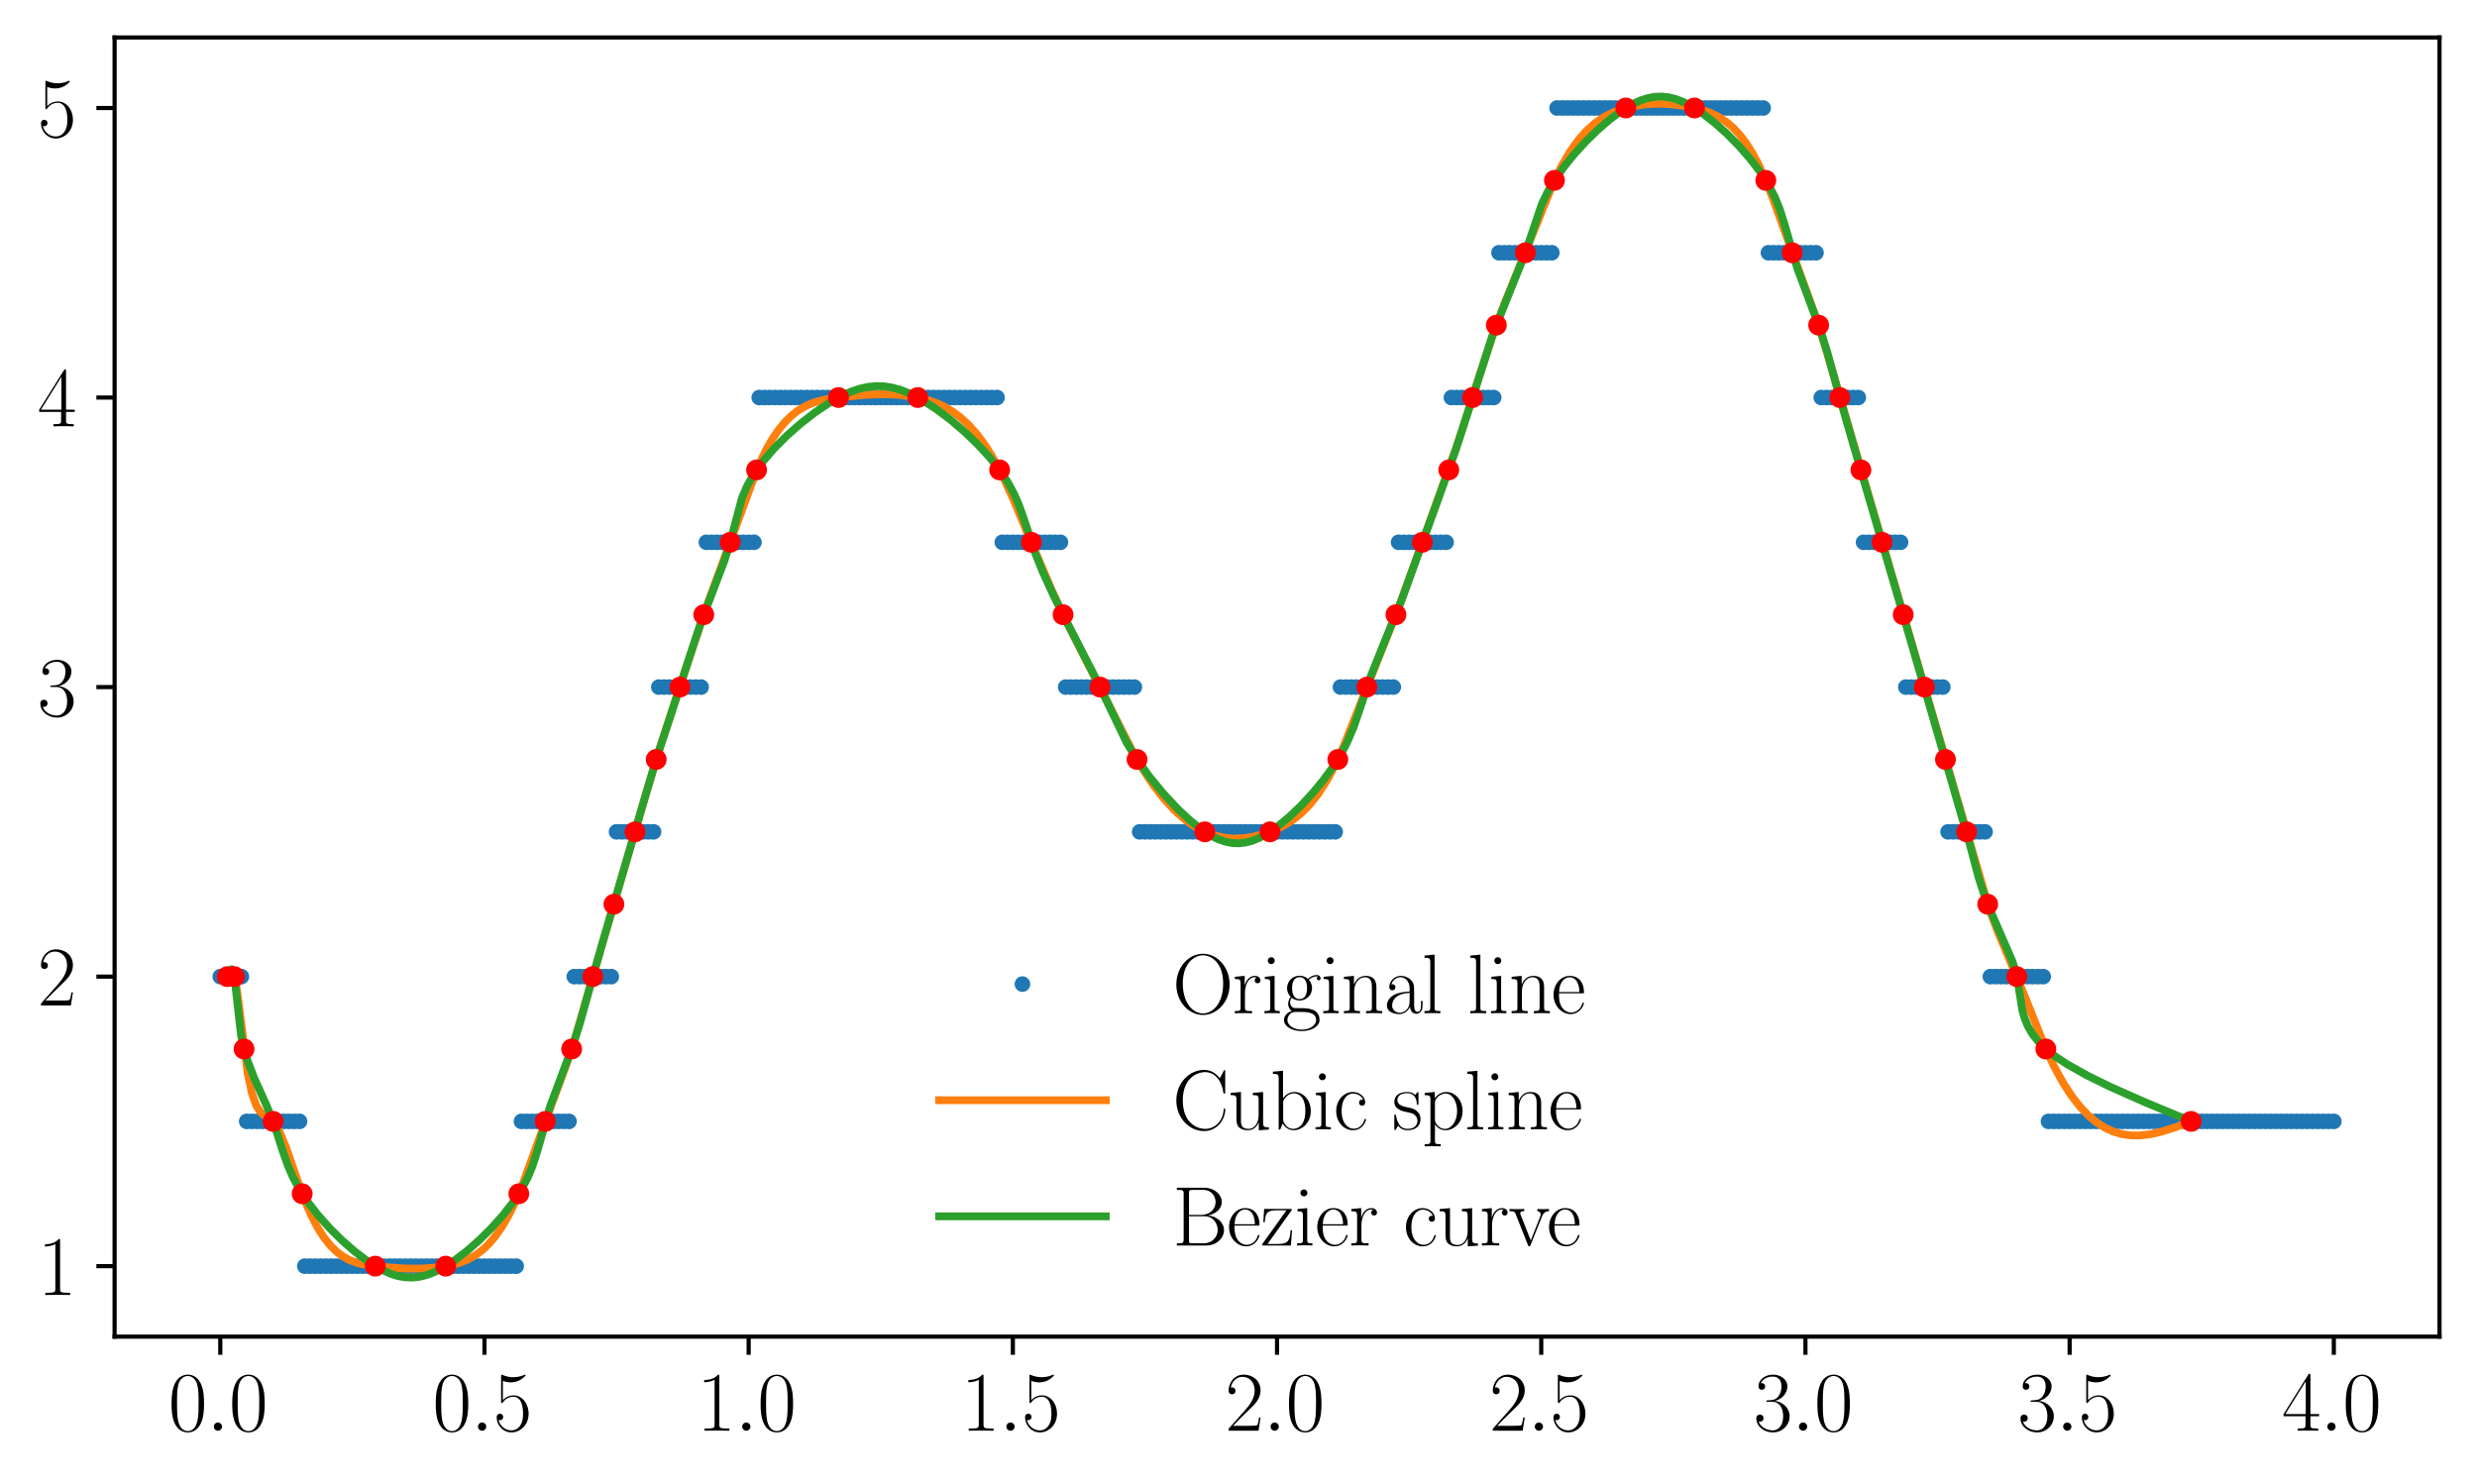 <?xml version="1.0" encoding="utf-8" standalone="no"?>
<!DOCTYPE svg PUBLIC "-//W3C//DTD SVG 1.1//EN"
  "http://www.w3.org/Graphics/SVG/1.1/DTD/svg11.dtd">
<svg xmlns:xlink="http://www.w3.org/1999/xlink" width="475.604pt" height="285.049pt" viewBox="0 0 475.604 285.049" xmlns="http://www.w3.org/2000/svg" version="1.1">
 <defs>
  <style type="text/css">*{stroke-linejoin: round; stroke-linecap: butt}</style>
 </defs>
 <g id="figure_1">
  <g id="patch_1">
   <path d="M 0 285.049 
L 475.604 285.049 
L 475.604 0 
L 0 0 
L 0 285.049 
z
" style="fill: none"/>
  </g>
  <g id="axes_1">
   <g id="patch_2">
    <path d="M 22.004 256.68 
L 468.404 256.68 
L 468.404 7.2 
L 22.004 7.2 
L 22.004 256.68 
z
" style="fill: none"/>
   </g>
   <g id="matplotlib.axis_1">
    <g id="xtick_1">
     <g id="line2d_1">
      <defs>
       <path id="mc4a8dd16f7" d="M 0 0 
L 0 3.5 
" style="stroke: #000000; stroke-width: 0.8"/>
      </defs>
      <g>
       <use xlink:href="#mc4a8dd16f7" x="42.295" y="256.68" style="stroke: #000000; stroke-width: 0.8"/>
      </g>
     </g>
     <g id="text_1">
      <!-- $\mathdefault{0.0}$ -->
      <g transform="translate(32.323 274.75)scale(0.16 -0.16)">
       <defs>
        <path id="CMR17-30" d="M 2688 2038 
C 2688 2430 2682 3099 2413 3613 
C 2176 4063 1798 4224 1466 4224 
C 1158 4224 768 4082 525 3620 
C 269 3137 243 2539 243 2038 
C 243 1671 250 1112 448 623 
C 723 -39 1216 -128 1466 -128 
C 1760 -128 2208 -7 2470 604 
C 2662 1048 2688 1568 2688 2038 
z
M 1466 -26 
C 1056 -26 813 328 723 816 
C 653 1196 653 1749 653 2109 
C 653 2604 653 3015 736 3407 
C 858 3954 1216 4121 1466 4121 
C 1728 4121 2067 3947 2189 3420 
C 2272 3054 2278 2623 2278 2109 
C 2278 1691 2278 1176 2202 797 
C 2067 96 1690 -26 1466 -26 
z
" transform="scale(0.016)"/>
        <path id="CMMI12-3a" d="M 1178 307 
C 1178 492 1024 620 870 620 
C 685 620 557 467 557 313 
C 557 128 710 0 864 0 
C 1050 0 1178 153 1178 307 
z
" transform="scale(0.016)"/>
       </defs>
       <use xlink:href="#CMR17-30" transform="scale(0.996)"/>
       <use xlink:href="#CMMI12-3a" transform="translate(45.69 0)scale(0.996)"/>
       <use xlink:href="#CMR17-30" transform="translate(72.788 0)scale(0.996)"/>
      </g>
     </g>
    </g>
    <g id="xtick_2">
     <g id="line2d_2">
      <g>
       <use xlink:href="#mc4a8dd16f7" x="93.022" y="256.68" style="stroke: #000000; stroke-width: 0.8"/>
      </g>
     </g>
     <g id="text_2">
      <!-- $\mathdefault{0.5}$ -->
      <g transform="translate(83.05 274.75)scale(0.16 -0.16)">
       <defs>
        <path id="CMR17-35" d="M 730 3750 
C 794 3724 1056 3641 1325 3641 
C 1920 3641 2246 3961 2432 4140 
C 2432 4191 2432 4224 2394 4224 
C 2387 4224 2374 4224 2323 4198 
C 2099 4102 1837 4032 1517 4032 
C 1325 4032 1037 4055 723 4191 
C 653 4224 640 4224 634 4224 
C 602 4224 595 4217 595 4090 
L 595 2231 
C 595 2113 595 2080 659 2080 
C 691 2080 704 2093 736 2139 
C 941 2435 1222 2560 1542 2560 
C 1766 2560 2246 2415 2246 1293 
C 2246 1087 2246 716 2054 422 
C 1894 159 1645 25 1370 25 
C 947 25 518 319 403 812 
C 429 806 480 793 506 793 
C 589 793 749 838 749 1036 
C 749 1209 627 1280 506 1280 
C 358 1280 262 1190 262 1011 
C 262 454 704 -128 1382 -128 
C 2042 -128 2669 441 2669 1267 
C 2669 2054 2170 2662 1549 2662 
C 1222 2662 947 2540 730 2304 
L 730 3750 
z
" transform="scale(0.016)"/>
       </defs>
       <use xlink:href="#CMR17-30" transform="scale(0.996)"/>
       <use xlink:href="#CMMI12-3a" transform="translate(45.69 0)scale(0.996)"/>
       <use xlink:href="#CMR17-35" transform="translate(72.788 0)scale(0.996)"/>
      </g>
     </g>
    </g>
    <g id="xtick_3">
     <g id="line2d_3">
      <g>
       <use xlink:href="#mc4a8dd16f7" x="143.749" y="256.68" style="stroke: #000000; stroke-width: 0.8"/>
      </g>
     </g>
     <g id="text_3">
      <!-- $\mathdefault{1.0}$ -->
      <g transform="translate(133.778 274.75)scale(0.16 -0.16)">
       <defs>
        <path id="CMR17-31" d="M 1702 4083 
C 1702 4217 1696 4224 1606 4224 
C 1357 3927 979 3833 621 3820 
C 602 3820 570 3820 563 3808 
C 557 3795 557 3782 557 3648 
C 755 3648 1088 3686 1344 3839 
L 1344 467 
C 1344 243 1331 166 781 166 
L 589 166 
L 589 0 
C 896 6 1216 12 1523 12 
C 1830 12 2150 6 2458 0 
L 2458 166 
L 2266 166 
C 1715 166 1702 236 1702 467 
L 1702 4083 
z
" transform="scale(0.016)"/>
       </defs>
       <use xlink:href="#CMR17-31" transform="scale(0.996)"/>
       <use xlink:href="#CMMI12-3a" transform="translate(45.69 0)scale(0.996)"/>
       <use xlink:href="#CMR17-30" transform="translate(72.788 0)scale(0.996)"/>
      </g>
     </g>
    </g>
    <g id="xtick_4">
     <g id="line2d_4">
      <g>
       <use xlink:href="#mc4a8dd16f7" x="194.477" y="256.68" style="stroke: #000000; stroke-width: 0.8"/>
      </g>
     </g>
     <g id="text_4">
      <!-- $\mathdefault{1.5}$ -->
      <g transform="translate(184.505 274.75)scale(0.16 -0.16)">
       <use xlink:href="#CMR17-31" transform="scale(0.996)"/>
       <use xlink:href="#CMMI12-3a" transform="translate(45.69 0)scale(0.996)"/>
       <use xlink:href="#CMR17-35" transform="translate(72.788 0)scale(0.996)"/>
      </g>
     </g>
    </g>
    <g id="xtick_5">
     <g id="line2d_5">
      <g>
       <use xlink:href="#mc4a8dd16f7" x="245.204" y="256.68" style="stroke: #000000; stroke-width: 0.8"/>
      </g>
     </g>
     <g id="text_5">
      <!-- $\mathdefault{2.0}$ -->
      <g transform="translate(235.232 274.75)scale(0.16 -0.16)">
       <defs>
        <path id="CMR17-32" d="M 2669 990 
L 2554 990 
C 2490 537 2438 460 2413 422 
C 2381 371 1920 371 1830 371 
L 602 371 
C 832 620 1280 1073 1824 1596 
C 2214 1966 2669 2400 2669 3033 
C 2669 3788 2067 4224 1395 4224 
C 691 4224 262 3603 262 3027 
C 262 2777 448 2745 525 2745 
C 589 2745 781 2783 781 3007 
C 781 3206 614 3264 525 3264 
C 486 3264 448 3257 422 3244 
C 544 3788 915 4057 1306 4057 
C 1862 4057 2227 3616 2227 3033 
C 2227 2477 1901 1998 1536 1583 
L 262 147 
L 262 0 
L 2515 0 
L 2669 990 
z
" transform="scale(0.016)"/>
       </defs>
       <use xlink:href="#CMR17-32" transform="scale(0.996)"/>
       <use xlink:href="#CMMI12-3a" transform="translate(45.69 0)scale(0.996)"/>
       <use xlink:href="#CMR17-30" transform="translate(72.788 0)scale(0.996)"/>
      </g>
     </g>
    </g>
    <g id="xtick_6">
     <g id="line2d_6">
      <g>
       <use xlink:href="#mc4a8dd16f7" x="295.931" y="256.68" style="stroke: #000000; stroke-width: 0.8"/>
      </g>
     </g>
     <g id="text_6">
      <!-- $\mathdefault{2.5}$ -->
      <g transform="translate(285.959 274.75)scale(0.16 -0.16)">
       <use xlink:href="#CMR17-32" transform="scale(0.996)"/>
       <use xlink:href="#CMMI12-3a" transform="translate(45.69 0)scale(0.996)"/>
       <use xlink:href="#CMR17-35" transform="translate(72.788 0)scale(0.996)"/>
      </g>
     </g>
    </g>
    <g id="xtick_7">
     <g id="line2d_7">
      <g>
       <use xlink:href="#mc4a8dd16f7" x="346.659" y="256.68" style="stroke: #000000; stroke-width: 0.8"/>
      </g>
     </g>
     <g id="text_7">
      <!-- $\mathdefault{3.0}$ -->
      <g transform="translate(336.687 274.75)scale(0.16 -0.16)">
       <defs>
        <path id="CMR17-33" d="M 1414 2176 
C 1984 2176 2234 1673 2234 1094 
C 2234 322 1824 25 1453 25 
C 1114 25 563 193 390 691 
C 422 678 454 678 486 678 
C 640 678 755 780 755 947 
C 755 1132 614 1216 486 1216 
C 378 1216 211 1164 211 927 
C 211 335 787 -128 1466 -128 
C 2176 -128 2720 432 2720 1087 
C 2720 1718 2208 2176 1600 2246 
C 2086 2347 2554 2776 2554 3353 
C 2554 3856 2048 4224 1472 4224 
C 890 4224 378 3862 378 3347 
C 378 3123 544 3084 627 3084 
C 762 3084 877 3167 877 3334 
C 877 3500 762 3584 627 3584 
C 602 3584 570 3584 544 3571 
C 730 3999 1235 4076 1459 4076 
C 1683 4076 2106 3966 2106 3347 
C 2106 3167 2080 2851 1862 2574 
C 1670 2329 1453 2316 1242 2297 
C 1210 2297 1062 2284 1037 2284 
C 992 2278 966 2272 966 2227 
C 966 2182 973 2176 1101 2176 
L 1414 2176 
z
" transform="scale(0.016)"/>
       </defs>
       <use xlink:href="#CMR17-33" transform="scale(0.996)"/>
       <use xlink:href="#CMMI12-3a" transform="translate(45.69 0)scale(0.996)"/>
       <use xlink:href="#CMR17-30" transform="translate(72.788 0)scale(0.996)"/>
      </g>
     </g>
    </g>
    <g id="xtick_8">
     <g id="line2d_8">
      <g>
       <use xlink:href="#mc4a8dd16f7" x="397.386" y="256.68" style="stroke: #000000; stroke-width: 0.8"/>
      </g>
     </g>
     <g id="text_8">
      <!-- $\mathdefault{3.5}$ -->
      <g transform="translate(387.414 274.75)scale(0.16 -0.16)">
       <use xlink:href="#CMR17-33" transform="scale(0.996)"/>
       <use xlink:href="#CMMI12-3a" transform="translate(45.69 0)scale(0.996)"/>
       <use xlink:href="#CMR17-35" transform="translate(72.788 0)scale(0.996)"/>
      </g>
     </g>
    </g>
    <g id="xtick_9">
     <g id="line2d_9">
      <g>
       <use xlink:href="#mc4a8dd16f7" x="448.113" y="256.68" style="stroke: #000000; stroke-width: 0.8"/>
      </g>
     </g>
     <g id="text_9">
      <!-- $\mathdefault{4.0}$ -->
      <g transform="translate(438.141 274.75)scale(0.16 -0.16)">
       <defs>
        <path id="CMR17-34" d="M 2150 4147 
C 2150 4281 2144 4288 2029 4288 
L 128 1254 
L 128 1088 
L 1779 1088 
L 1779 460 
C 1779 230 1766 166 1318 166 
L 1197 166 
L 1197 0 
C 1402 12 1747 12 1965 12 
C 2182 12 2528 12 2733 0 
L 2733 166 
L 2611 166 
C 2163 166 2150 230 2150 460 
L 2150 1088 
L 2803 1088 
L 2803 1254 
L 2150 1254 
L 2150 4147 
z
M 1798 3723 
L 1798 1254 
L 256 1254 
L 1798 3723 
z
" transform="scale(0.016)"/>
       </defs>
       <use xlink:href="#CMR17-34" transform="scale(0.996)"/>
       <use xlink:href="#CMMI12-3a" transform="translate(45.69 0)scale(0.996)"/>
       <use xlink:href="#CMR17-30" transform="translate(72.788 0)scale(0.996)"/>
      </g>
     </g>
    </g>
   </g>
   <g id="matplotlib.axis_2">
    <g id="ytick_1">
     <g id="line2d_10">
      <defs>
       <path id="m8373abf9a9" d="M 0 0 
L -3.5 0 
" style="stroke: #000000; stroke-width: 0.8"/>
      </defs>
      <g>
       <use xlink:href="#m8373abf9a9" x="22.004" y="243.148" style="stroke: #000000; stroke-width: 0.8"/>
      </g>
     </g>
     <g id="text_10">
      <!-- $\mathdefault{1}$ -->
      <g transform="translate(7.2 248.683)scale(0.16 -0.16)">
       <use xlink:href="#CMR17-31" transform="scale(0.996)"/>
      </g>
     </g>
    </g>
    <g id="ytick_2">
     <g id="line2d_11">
      <g>
       <use xlink:href="#m8373abf9a9" x="22.004" y="187.545" style="stroke: #000000; stroke-width: 0.8"/>
      </g>
     </g>
     <g id="text_11">
      <!-- $\mathdefault{2}$ -->
      <g transform="translate(7.2 193.08)scale(0.16 -0.16)">
       <use xlink:href="#CMR17-32" transform="scale(0.996)"/>
      </g>
     </g>
    </g>
    <g id="ytick_3">
     <g id="line2d_12">
      <g>
       <use xlink:href="#m8373abf9a9" x="22.004" y="131.943" style="stroke: #000000; stroke-width: 0.8"/>
      </g>
     </g>
     <g id="text_12">
      <!-- $\mathdefault{3}$ -->
      <g transform="translate(7.2 137.477)scale(0.16 -0.16)">
       <use xlink:href="#CMR17-33" transform="scale(0.996)"/>
      </g>
     </g>
    </g>
    <g id="ytick_4">
     <g id="line2d_13">
      <g>
       <use xlink:href="#m8373abf9a9" x="22.004" y="76.34" style="stroke: #000000; stroke-width: 0.8"/>
      </g>
     </g>
     <g id="text_13">
      <!-- $\mathdefault{4}$ -->
      <g transform="translate(7.2 81.875)scale(0.16 -0.16)">
       <use xlink:href="#CMR17-34" transform="scale(0.996)"/>
      </g>
     </g>
    </g>
    <g id="ytick_5">
     <g id="line2d_14">
      <g>
       <use xlink:href="#m8373abf9a9" x="22.004" y="20.737" style="stroke: #000000; stroke-width: 0.8"/>
      </g>
     </g>
     <g id="text_14">
      <!-- $\mathdefault{5}$ -->
      <g transform="translate(7.2 26.272)scale(0.16 -0.16)">
       <use xlink:href="#CMR17-35" transform="scale(0.996)"/>
      </g>
     </g>
    </g>
   </g>
   <g id="line2d_15">
    <defs>
     <path id="m6b0967f741" d="M 0 1 
C 0.265 1 0.52 0.895 0.707 0.707 
C 0.895 0.52 1 0.265 1 0 
C 1 -0.265 0.895 -0.52 0.707 -0.707 
C 0.52 -0.895 0.265 -1 0 -1 
C -0.265 -1 -0.52 -0.895 -0.707 -0.707 
C -0.895 -0.52 -1 -0.265 -1 0 
C -1 0.265 -0.895 0.52 -0.707 0.707 
C -0.52 0.895 -0.265 1 0 1 
z
" style="stroke: #1f77b4"/>
    </defs>
    <g clip-path="url(#p778de5fb99)">
     <use xlink:href="#m6b0967f741" x="42.295" y="187.545" style="fill: #1f77b4; stroke: #1f77b4"/>
     <use xlink:href="#m6b0967f741" x="43.309" y="187.545" style="fill: #1f77b4; stroke: #1f77b4"/>
     <use xlink:href="#m6b0967f741" x="44.324" y="187.545" style="fill: #1f77b4; stroke: #1f77b4"/>
     <use xlink:href="#m6b0967f741" x="45.339" y="187.545" style="fill: #1f77b4; stroke: #1f77b4"/>
     <use xlink:href="#m6b0967f741" x="46.353" y="187.545" style="fill: #1f77b4; stroke: #1f77b4"/>
     <use xlink:href="#m6b0967f741" x="47.368" y="215.347" style="fill: #1f77b4; stroke: #1f77b4"/>
     <use xlink:href="#m6b0967f741" x="48.382" y="215.347" style="fill: #1f77b4; stroke: #1f77b4"/>
     <use xlink:href="#m6b0967f741" x="49.397" y="215.347" style="fill: #1f77b4; stroke: #1f77b4"/>
     <use xlink:href="#m6b0967f741" x="50.411" y="215.347" style="fill: #1f77b4; stroke: #1f77b4"/>
     <use xlink:href="#m6b0967f741" x="51.426" y="215.347" style="fill: #1f77b4; stroke: #1f77b4"/>
     <use xlink:href="#m6b0967f741" x="52.44" y="215.347" style="fill: #1f77b4; stroke: #1f77b4"/>
     <use xlink:href="#m6b0967f741" x="53.455" y="215.347" style="fill: #1f77b4; stroke: #1f77b4"/>
     <use xlink:href="#m6b0967f741" x="54.469" y="215.347" style="fill: #1f77b4; stroke: #1f77b4"/>
     <use xlink:href="#m6b0967f741" x="55.484" y="215.347" style="fill: #1f77b4; stroke: #1f77b4"/>
     <use xlink:href="#m6b0967f741" x="56.499" y="215.347" style="fill: #1f77b4; stroke: #1f77b4"/>
     <use xlink:href="#m6b0967f741" x="57.513" y="215.347" style="fill: #1f77b4; stroke: #1f77b4"/>
     <use xlink:href="#m6b0967f741" x="58.528" y="243.148" style="fill: #1f77b4; stroke: #1f77b4"/>
     <use xlink:href="#m6b0967f741" x="59.542" y="243.148" style="fill: #1f77b4; stroke: #1f77b4"/>
     <use xlink:href="#m6b0967f741" x="60.557" y="243.148" style="fill: #1f77b4; stroke: #1f77b4"/>
     <use xlink:href="#m6b0967f741" x="61.571" y="243.148" style="fill: #1f77b4; stroke: #1f77b4"/>
     <use xlink:href="#m6b0967f741" x="62.586" y="243.148" style="fill: #1f77b4; stroke: #1f77b4"/>
     <use xlink:href="#m6b0967f741" x="63.6" y="243.148" style="fill: #1f77b4; stroke: #1f77b4"/>
     <use xlink:href="#m6b0967f741" x="64.615" y="243.148" style="fill: #1f77b4; stroke: #1f77b4"/>
     <use xlink:href="#m6b0967f741" x="65.629" y="243.148" style="fill: #1f77b4; stroke: #1f77b4"/>
     <use xlink:href="#m6b0967f741" x="66.644" y="243.148" style="fill: #1f77b4; stroke: #1f77b4"/>
     <use xlink:href="#m6b0967f741" x="67.659" y="243.148" style="fill: #1f77b4; stroke: #1f77b4"/>
     <use xlink:href="#m6b0967f741" x="68.673" y="243.148" style="fill: #1f77b4; stroke: #1f77b4"/>
     <use xlink:href="#m6b0967f741" x="69.688" y="243.148" style="fill: #1f77b4; stroke: #1f77b4"/>
     <use xlink:href="#m6b0967f741" x="70.702" y="243.148" style="fill: #1f77b4; stroke: #1f77b4"/>
     <use xlink:href="#m6b0967f741" x="71.717" y="243.148" style="fill: #1f77b4; stroke: #1f77b4"/>
     <use xlink:href="#m6b0967f741" x="72.731" y="243.148" style="fill: #1f77b4; stroke: #1f77b4"/>
     <use xlink:href="#m6b0967f741" x="73.746" y="243.148" style="fill: #1f77b4; stroke: #1f77b4"/>
     <use xlink:href="#m6b0967f741" x="74.76" y="243.148" style="fill: #1f77b4; stroke: #1f77b4"/>
     <use xlink:href="#m6b0967f741" x="75.775" y="243.148" style="fill: #1f77b4; stroke: #1f77b4"/>
     <use xlink:href="#m6b0967f741" x="76.789" y="243.148" style="fill: #1f77b4; stroke: #1f77b4"/>
     <use xlink:href="#m6b0967f741" x="77.804" y="243.148" style="fill: #1f77b4; stroke: #1f77b4"/>
     <use xlink:href="#m6b0967f741" x="78.819" y="243.148" style="fill: #1f77b4; stroke: #1f77b4"/>
     <use xlink:href="#m6b0967f741" x="79.833" y="243.148" style="fill: #1f77b4; stroke: #1f77b4"/>
     <use xlink:href="#m6b0967f741" x="80.848" y="243.148" style="fill: #1f77b4; stroke: #1f77b4"/>
     <use xlink:href="#m6b0967f741" x="81.862" y="243.148" style="fill: #1f77b4; stroke: #1f77b4"/>
     <use xlink:href="#m6b0967f741" x="82.877" y="243.148" style="fill: #1f77b4; stroke: #1f77b4"/>
     <use xlink:href="#m6b0967f741" x="83.891" y="243.148" style="fill: #1f77b4; stroke: #1f77b4"/>
     <use xlink:href="#m6b0967f741" x="84.906" y="243.148" style="fill: #1f77b4; stroke: #1f77b4"/>
     <use xlink:href="#m6b0967f741" x="85.92" y="243.148" style="fill: #1f77b4; stroke: #1f77b4"/>
     <use xlink:href="#m6b0967f741" x="86.935" y="243.148" style="fill: #1f77b4; stroke: #1f77b4"/>
     <use xlink:href="#m6b0967f741" x="87.949" y="243.148" style="fill: #1f77b4; stroke: #1f77b4"/>
     <use xlink:href="#m6b0967f741" x="88.964" y="243.148" style="fill: #1f77b4; stroke: #1f77b4"/>
     <use xlink:href="#m6b0967f741" x="89.979" y="243.148" style="fill: #1f77b4; stroke: #1f77b4"/>
     <use xlink:href="#m6b0967f741" x="90.993" y="243.148" style="fill: #1f77b4; stroke: #1f77b4"/>
     <use xlink:href="#m6b0967f741" x="92.008" y="243.148" style="fill: #1f77b4; stroke: #1f77b4"/>
     <use xlink:href="#m6b0967f741" x="93.022" y="243.148" style="fill: #1f77b4; stroke: #1f77b4"/>
     <use xlink:href="#m6b0967f741" x="94.037" y="243.148" style="fill: #1f77b4; stroke: #1f77b4"/>
     <use xlink:href="#m6b0967f741" x="95.051" y="243.148" style="fill: #1f77b4; stroke: #1f77b4"/>
     <use xlink:href="#m6b0967f741" x="96.066" y="243.148" style="fill: #1f77b4; stroke: #1f77b4"/>
     <use xlink:href="#m6b0967f741" x="97.08" y="243.148" style="fill: #1f77b4; stroke: #1f77b4"/>
     <use xlink:href="#m6b0967f741" x="98.095" y="243.148" style="fill: #1f77b4; stroke: #1f77b4"/>
     <use xlink:href="#m6b0967f741" x="99.109" y="243.148" style="fill: #1f77b4; stroke: #1f77b4"/>
     <use xlink:href="#m6b0967f741" x="100.124" y="215.347" style="fill: #1f77b4; stroke: #1f77b4"/>
     <use xlink:href="#m6b0967f741" x="101.139" y="215.347" style="fill: #1f77b4; stroke: #1f77b4"/>
     <use xlink:href="#m6b0967f741" x="102.153" y="215.347" style="fill: #1f77b4; stroke: #1f77b4"/>
     <use xlink:href="#m6b0967f741" x="103.168" y="215.347" style="fill: #1f77b4; stroke: #1f77b4"/>
     <use xlink:href="#m6b0967f741" x="104.182" y="215.347" style="fill: #1f77b4; stroke: #1f77b4"/>
     <use xlink:href="#m6b0967f741" x="105.197" y="215.347" style="fill: #1f77b4; stroke: #1f77b4"/>
     <use xlink:href="#m6b0967f741" x="106.211" y="215.347" style="fill: #1f77b4; stroke: #1f77b4"/>
     <use xlink:href="#m6b0967f741" x="107.226" y="215.347" style="fill: #1f77b4; stroke: #1f77b4"/>
     <use xlink:href="#m6b0967f741" x="108.24" y="215.347" style="fill: #1f77b4; stroke: #1f77b4"/>
     <use xlink:href="#m6b0967f741" x="109.255" y="215.347" style="fill: #1f77b4; stroke: #1f77b4"/>
     <use xlink:href="#m6b0967f741" x="110.269" y="187.545" style="fill: #1f77b4; stroke: #1f77b4"/>
     <use xlink:href="#m6b0967f741" x="111.284" y="187.545" style="fill: #1f77b4; stroke: #1f77b4"/>
     <use xlink:href="#m6b0967f741" x="112.299" y="187.545" style="fill: #1f77b4; stroke: #1f77b4"/>
     <use xlink:href="#m6b0967f741" x="113.313" y="187.545" style="fill: #1f77b4; stroke: #1f77b4"/>
     <use xlink:href="#m6b0967f741" x="114.328" y="187.545" style="fill: #1f77b4; stroke: #1f77b4"/>
     <use xlink:href="#m6b0967f741" x="115.342" y="187.545" style="fill: #1f77b4; stroke: #1f77b4"/>
     <use xlink:href="#m6b0967f741" x="116.357" y="187.545" style="fill: #1f77b4; stroke: #1f77b4"/>
     <use xlink:href="#m6b0967f741" x="117.371" y="187.545" style="fill: #1f77b4; stroke: #1f77b4"/>
     <use xlink:href="#m6b0967f741" x="118.386" y="159.744" style="fill: #1f77b4; stroke: #1f77b4"/>
     <use xlink:href="#m6b0967f741" x="119.4" y="159.744" style="fill: #1f77b4; stroke: #1f77b4"/>
     <use xlink:href="#m6b0967f741" x="120.415" y="159.744" style="fill: #1f77b4; stroke: #1f77b4"/>
     <use xlink:href="#m6b0967f741" x="121.429" y="159.744" style="fill: #1f77b4; stroke: #1f77b4"/>
     <use xlink:href="#m6b0967f741" x="122.444" y="159.744" style="fill: #1f77b4; stroke: #1f77b4"/>
     <use xlink:href="#m6b0967f741" x="123.459" y="159.744" style="fill: #1f77b4; stroke: #1f77b4"/>
     <use xlink:href="#m6b0967f741" x="124.473" y="159.744" style="fill: #1f77b4; stroke: #1f77b4"/>
     <use xlink:href="#m6b0967f741" x="125.488" y="159.744" style="fill: #1f77b4; stroke: #1f77b4"/>
     <use xlink:href="#m6b0967f741" x="126.502" y="131.943" style="fill: #1f77b4; stroke: #1f77b4"/>
     <use xlink:href="#m6b0967f741" x="127.517" y="131.943" style="fill: #1f77b4; stroke: #1f77b4"/>
     <use xlink:href="#m6b0967f741" x="128.531" y="131.943" style="fill: #1f77b4; stroke: #1f77b4"/>
     <use xlink:href="#m6b0967f741" x="129.546" y="131.943" style="fill: #1f77b4; stroke: #1f77b4"/>
     <use xlink:href="#m6b0967f741" x="130.56" y="131.943" style="fill: #1f77b4; stroke: #1f77b4"/>
     <use xlink:href="#m6b0967f741" x="131.575" y="131.943" style="fill: #1f77b4; stroke: #1f77b4"/>
     <use xlink:href="#m6b0967f741" x="132.589" y="131.943" style="fill: #1f77b4; stroke: #1f77b4"/>
     <use xlink:href="#m6b0967f741" x="133.604" y="131.943" style="fill: #1f77b4; stroke: #1f77b4"/>
     <use xlink:href="#m6b0967f741" x="134.619" y="131.943" style="fill: #1f77b4; stroke: #1f77b4"/>
     <use xlink:href="#m6b0967f741" x="135.633" y="104.141" style="fill: #1f77b4; stroke: #1f77b4"/>
     <use xlink:href="#m6b0967f741" x="136.648" y="104.141" style="fill: #1f77b4; stroke: #1f77b4"/>
     <use xlink:href="#m6b0967f741" x="137.662" y="104.141" style="fill: #1f77b4; stroke: #1f77b4"/>
     <use xlink:href="#m6b0967f741" x="138.677" y="104.141" style="fill: #1f77b4; stroke: #1f77b4"/>
     <use xlink:href="#m6b0967f741" x="139.691" y="104.141" style="fill: #1f77b4; stroke: #1f77b4"/>
     <use xlink:href="#m6b0967f741" x="140.706" y="104.141" style="fill: #1f77b4; stroke: #1f77b4"/>
     <use xlink:href="#m6b0967f741" x="141.72" y="104.141" style="fill: #1f77b4; stroke: #1f77b4"/>
     <use xlink:href="#m6b0967f741" x="142.735" y="104.141" style="fill: #1f77b4; stroke: #1f77b4"/>
     <use xlink:href="#m6b0967f741" x="143.749" y="104.141" style="fill: #1f77b4; stroke: #1f77b4"/>
     <use xlink:href="#m6b0967f741" x="144.764" y="104.141" style="fill: #1f77b4; stroke: #1f77b4"/>
     <use xlink:href="#m6b0967f741" x="145.779" y="76.34" style="fill: #1f77b4; stroke: #1f77b4"/>
     <use xlink:href="#m6b0967f741" x="146.793" y="76.34" style="fill: #1f77b4; stroke: #1f77b4"/>
     <use xlink:href="#m6b0967f741" x="147.808" y="76.34" style="fill: #1f77b4; stroke: #1f77b4"/>
     <use xlink:href="#m6b0967f741" x="148.822" y="76.34" style="fill: #1f77b4; stroke: #1f77b4"/>
     <use xlink:href="#m6b0967f741" x="149.837" y="76.34" style="fill: #1f77b4; stroke: #1f77b4"/>
     <use xlink:href="#m6b0967f741" x="150.851" y="76.34" style="fill: #1f77b4; stroke: #1f77b4"/>
     <use xlink:href="#m6b0967f741" x="151.866" y="76.34" style="fill: #1f77b4; stroke: #1f77b4"/>
     <use xlink:href="#m6b0967f741" x="152.88" y="76.34" style="fill: #1f77b4; stroke: #1f77b4"/>
     <use xlink:href="#m6b0967f741" x="153.895" y="76.34" style="fill: #1f77b4; stroke: #1f77b4"/>
     <use xlink:href="#m6b0967f741" x="154.909" y="76.34" style="fill: #1f77b4; stroke: #1f77b4"/>
     <use xlink:href="#m6b0967f741" x="155.924" y="76.34" style="fill: #1f77b4; stroke: #1f77b4"/>
     <use xlink:href="#m6b0967f741" x="156.939" y="76.34" style="fill: #1f77b4; stroke: #1f77b4"/>
     <use xlink:href="#m6b0967f741" x="157.953" y="76.34" style="fill: #1f77b4; stroke: #1f77b4"/>
     <use xlink:href="#m6b0967f741" x="158.968" y="76.34" style="fill: #1f77b4; stroke: #1f77b4"/>
     <use xlink:href="#m6b0967f741" x="159.982" y="76.34" style="fill: #1f77b4; stroke: #1f77b4"/>
     <use xlink:href="#m6b0967f741" x="160.997" y="76.34" style="fill: #1f77b4; stroke: #1f77b4"/>
     <use xlink:href="#m6b0967f741" x="162.011" y="76.34" style="fill: #1f77b4; stroke: #1f77b4"/>
     <use xlink:href="#m6b0967f741" x="163.026" y="76.34" style="fill: #1f77b4; stroke: #1f77b4"/>
     <use xlink:href="#m6b0967f741" x="164.04" y="76.34" style="fill: #1f77b4; stroke: #1f77b4"/>
     <use xlink:href="#m6b0967f741" x="165.055" y="76.34" style="fill: #1f77b4; stroke: #1f77b4"/>
     <use xlink:href="#m6b0967f741" x="166.069" y="76.34" style="fill: #1f77b4; stroke: #1f77b4"/>
     <use xlink:href="#m6b0967f741" x="167.084" y="76.34" style="fill: #1f77b4; stroke: #1f77b4"/>
     <use xlink:href="#m6b0967f741" x="168.099" y="76.34" style="fill: #1f77b4; stroke: #1f77b4"/>
     <use xlink:href="#m6b0967f741" x="169.113" y="76.34" style="fill: #1f77b4; stroke: #1f77b4"/>
     <use xlink:href="#m6b0967f741" x="170.128" y="76.34" style="fill: #1f77b4; stroke: #1f77b4"/>
     <use xlink:href="#m6b0967f741" x="171.142" y="76.34" style="fill: #1f77b4; stroke: #1f77b4"/>
     <use xlink:href="#m6b0967f741" x="172.157" y="76.34" style="fill: #1f77b4; stroke: #1f77b4"/>
     <use xlink:href="#m6b0967f741" x="173.171" y="76.34" style="fill: #1f77b4; stroke: #1f77b4"/>
     <use xlink:href="#m6b0967f741" x="174.186" y="76.34" style="fill: #1f77b4; stroke: #1f77b4"/>
     <use xlink:href="#m6b0967f741" x="175.2" y="76.34" style="fill: #1f77b4; stroke: #1f77b4"/>
     <use xlink:href="#m6b0967f741" x="176.215" y="76.34" style="fill: #1f77b4; stroke: #1f77b4"/>
     <use xlink:href="#m6b0967f741" x="177.229" y="76.34" style="fill: #1f77b4; stroke: #1f77b4"/>
     <use xlink:href="#m6b0967f741" x="178.244" y="76.34" style="fill: #1f77b4; stroke: #1f77b4"/>
     <use xlink:href="#m6b0967f741" x="179.259" y="76.34" style="fill: #1f77b4; stroke: #1f77b4"/>
     <use xlink:href="#m6b0967f741" x="180.273" y="76.34" style="fill: #1f77b4; stroke: #1f77b4"/>
     <use xlink:href="#m6b0967f741" x="181.288" y="76.34" style="fill: #1f77b4; stroke: #1f77b4"/>
     <use xlink:href="#m6b0967f741" x="182.302" y="76.34" style="fill: #1f77b4; stroke: #1f77b4"/>
     <use xlink:href="#m6b0967f741" x="183.317" y="76.34" style="fill: #1f77b4; stroke: #1f77b4"/>
     <use xlink:href="#m6b0967f741" x="184.331" y="76.34" style="fill: #1f77b4; stroke: #1f77b4"/>
     <use xlink:href="#m6b0967f741" x="185.346" y="76.34" style="fill: #1f77b4; stroke: #1f77b4"/>
     <use xlink:href="#m6b0967f741" x="186.36" y="76.34" style="fill: #1f77b4; stroke: #1f77b4"/>
     <use xlink:href="#m6b0967f741" x="187.375" y="76.34" style="fill: #1f77b4; stroke: #1f77b4"/>
     <use xlink:href="#m6b0967f741" x="188.389" y="76.34" style="fill: #1f77b4; stroke: #1f77b4"/>
     <use xlink:href="#m6b0967f741" x="189.404" y="76.34" style="fill: #1f77b4; stroke: #1f77b4"/>
     <use xlink:href="#m6b0967f741" x="190.419" y="76.34" style="fill: #1f77b4; stroke: #1f77b4"/>
     <use xlink:href="#m6b0967f741" x="191.433" y="76.34" style="fill: #1f77b4; stroke: #1f77b4"/>
     <use xlink:href="#m6b0967f741" x="192.448" y="104.141" style="fill: #1f77b4; stroke: #1f77b4"/>
     <use xlink:href="#m6b0967f741" x="193.462" y="104.141" style="fill: #1f77b4; stroke: #1f77b4"/>
     <use xlink:href="#m6b0967f741" x="194.477" y="104.141" style="fill: #1f77b4; stroke: #1f77b4"/>
     <use xlink:href="#m6b0967f741" x="195.491" y="104.141" style="fill: #1f77b4; stroke: #1f77b4"/>
     <use xlink:href="#m6b0967f741" x="196.506" y="104.141" style="fill: #1f77b4; stroke: #1f77b4"/>
     <use xlink:href="#m6b0967f741" x="197.52" y="104.141" style="fill: #1f77b4; stroke: #1f77b4"/>
     <use xlink:href="#m6b0967f741" x="198.535" y="104.141" style="fill: #1f77b4; stroke: #1f77b4"/>
     <use xlink:href="#m6b0967f741" x="199.549" y="104.141" style="fill: #1f77b4; stroke: #1f77b4"/>
     <use xlink:href="#m6b0967f741" x="200.564" y="104.141" style="fill: #1f77b4; stroke: #1f77b4"/>
     <use xlink:href="#m6b0967f741" x="201.579" y="104.141" style="fill: #1f77b4; stroke: #1f77b4"/>
     <use xlink:href="#m6b0967f741" x="202.593" y="104.141" style="fill: #1f77b4; stroke: #1f77b4"/>
     <use xlink:href="#m6b0967f741" x="203.608" y="104.141" style="fill: #1f77b4; stroke: #1f77b4"/>
     <use xlink:href="#m6b0967f741" x="204.622" y="131.943" style="fill: #1f77b4; stroke: #1f77b4"/>
     <use xlink:href="#m6b0967f741" x="205.637" y="131.943" style="fill: #1f77b4; stroke: #1f77b4"/>
     <use xlink:href="#m6b0967f741" x="206.651" y="131.943" style="fill: #1f77b4; stroke: #1f77b4"/>
     <use xlink:href="#m6b0967f741" x="207.666" y="131.943" style="fill: #1f77b4; stroke: #1f77b4"/>
     <use xlink:href="#m6b0967f741" x="208.68" y="131.943" style="fill: #1f77b4; stroke: #1f77b4"/>
     <use xlink:href="#m6b0967f741" x="209.695" y="131.943" style="fill: #1f77b4; stroke: #1f77b4"/>
     <use xlink:href="#m6b0967f741" x="210.709" y="131.943" style="fill: #1f77b4; stroke: #1f77b4"/>
     <use xlink:href="#m6b0967f741" x="211.724" y="131.943" style="fill: #1f77b4; stroke: #1f77b4"/>
     <use xlink:href="#m6b0967f741" x="212.739" y="131.943" style="fill: #1f77b4; stroke: #1f77b4"/>
     <use xlink:href="#m6b0967f741" x="213.753" y="131.943" style="fill: #1f77b4; stroke: #1f77b4"/>
     <use xlink:href="#m6b0967f741" x="214.768" y="131.943" style="fill: #1f77b4; stroke: #1f77b4"/>
     <use xlink:href="#m6b0967f741" x="215.782" y="131.943" style="fill: #1f77b4; stroke: #1f77b4"/>
     <use xlink:href="#m6b0967f741" x="216.797" y="131.943" style="fill: #1f77b4; stroke: #1f77b4"/>
     <use xlink:href="#m6b0967f741" x="217.811" y="131.943" style="fill: #1f77b4; stroke: #1f77b4"/>
     <use xlink:href="#m6b0967f741" x="218.826" y="159.744" style="fill: #1f77b4; stroke: #1f77b4"/>
     <use xlink:href="#m6b0967f741" x="219.84" y="159.744" style="fill: #1f77b4; stroke: #1f77b4"/>
     <use xlink:href="#m6b0967f741" x="220.855" y="159.744" style="fill: #1f77b4; stroke: #1f77b4"/>
     <use xlink:href="#m6b0967f741" x="221.869" y="159.744" style="fill: #1f77b4; stroke: #1f77b4"/>
     <use xlink:href="#m6b0967f741" x="222.884" y="159.744" style="fill: #1f77b4; stroke: #1f77b4"/>
     <use xlink:href="#m6b0967f741" x="223.899" y="159.744" style="fill: #1f77b4; stroke: #1f77b4"/>
     <use xlink:href="#m6b0967f741" x="224.913" y="159.744" style="fill: #1f77b4; stroke: #1f77b4"/>
     <use xlink:href="#m6b0967f741" x="225.928" y="159.744" style="fill: #1f77b4; stroke: #1f77b4"/>
     <use xlink:href="#m6b0967f741" x="226.942" y="159.744" style="fill: #1f77b4; stroke: #1f77b4"/>
     <use xlink:href="#m6b0967f741" x="227.957" y="159.744" style="fill: #1f77b4; stroke: #1f77b4"/>
     <use xlink:href="#m6b0967f741" x="228.971" y="159.744" style="fill: #1f77b4; stroke: #1f77b4"/>
     <use xlink:href="#m6b0967f741" x="229.986" y="159.744" style="fill: #1f77b4; stroke: #1f77b4"/>
     <use xlink:href="#m6b0967f741" x="231" y="159.744" style="fill: #1f77b4; stroke: #1f77b4"/>
     <use xlink:href="#m6b0967f741" x="232.015" y="159.744" style="fill: #1f77b4; stroke: #1f77b4"/>
     <use xlink:href="#m6b0967f741" x="233.029" y="159.744" style="fill: #1f77b4; stroke: #1f77b4"/>
     <use xlink:href="#m6b0967f741" x="234.044" y="159.744" style="fill: #1f77b4; stroke: #1f77b4"/>
     <use xlink:href="#m6b0967f741" x="235.059" y="159.744" style="fill: #1f77b4; stroke: #1f77b4"/>
     <use xlink:href="#m6b0967f741" x="236.073" y="159.744" style="fill: #1f77b4; stroke: #1f77b4"/>
     <use xlink:href="#m6b0967f741" x="237.088" y="159.744" style="fill: #1f77b4; stroke: #1f77b4"/>
     <use xlink:href="#m6b0967f741" x="238.102" y="159.744" style="fill: #1f77b4; stroke: #1f77b4"/>
     <use xlink:href="#m6b0967f741" x="239.117" y="159.744" style="fill: #1f77b4; stroke: #1f77b4"/>
     <use xlink:href="#m6b0967f741" x="240.131" y="159.744" style="fill: #1f77b4; stroke: #1f77b4"/>
     <use xlink:href="#m6b0967f741" x="241.146" y="159.744" style="fill: #1f77b4; stroke: #1f77b4"/>
     <use xlink:href="#m6b0967f741" x="242.16" y="159.744" style="fill: #1f77b4; stroke: #1f77b4"/>
     <use xlink:href="#m6b0967f741" x="243.175" y="159.744" style="fill: #1f77b4; stroke: #1f77b4"/>
     <use xlink:href="#m6b0967f741" x="244.189" y="159.744" style="fill: #1f77b4; stroke: #1f77b4"/>
     <use xlink:href="#m6b0967f741" x="245.204" y="159.744" style="fill: #1f77b4; stroke: #1f77b4"/>
     <use xlink:href="#m6b0967f741" x="246.219" y="159.744" style="fill: #1f77b4; stroke: #1f77b4"/>
     <use xlink:href="#m6b0967f741" x="247.233" y="159.744" style="fill: #1f77b4; stroke: #1f77b4"/>
     <use xlink:href="#m6b0967f741" x="248.248" y="159.744" style="fill: #1f77b4; stroke: #1f77b4"/>
     <use xlink:href="#m6b0967f741" x="249.262" y="159.744" style="fill: #1f77b4; stroke: #1f77b4"/>
     <use xlink:href="#m6b0967f741" x="250.277" y="159.744" style="fill: #1f77b4; stroke: #1f77b4"/>
     <use xlink:href="#m6b0967f741" x="251.291" y="159.744" style="fill: #1f77b4; stroke: #1f77b4"/>
     <use xlink:href="#m6b0967f741" x="252.306" y="159.744" style="fill: #1f77b4; stroke: #1f77b4"/>
     <use xlink:href="#m6b0967f741" x="253.32" y="159.744" style="fill: #1f77b4; stroke: #1f77b4"/>
     <use xlink:href="#m6b0967f741" x="254.335" y="159.744" style="fill: #1f77b4; stroke: #1f77b4"/>
     <use xlink:href="#m6b0967f741" x="255.349" y="159.744" style="fill: #1f77b4; stroke: #1f77b4"/>
     <use xlink:href="#m6b0967f741" x="256.364" y="159.744" style="fill: #1f77b4; stroke: #1f77b4"/>
     <use xlink:href="#m6b0967f741" x="257.379" y="131.943" style="fill: #1f77b4; stroke: #1f77b4"/>
     <use xlink:href="#m6b0967f741" x="258.393" y="131.943" style="fill: #1f77b4; stroke: #1f77b4"/>
     <use xlink:href="#m6b0967f741" x="259.408" y="131.943" style="fill: #1f77b4; stroke: #1f77b4"/>
     <use xlink:href="#m6b0967f741" x="260.422" y="131.943" style="fill: #1f77b4; stroke: #1f77b4"/>
     <use xlink:href="#m6b0967f741" x="261.437" y="131.943" style="fill: #1f77b4; stroke: #1f77b4"/>
     <use xlink:href="#m6b0967f741" x="262.451" y="131.943" style="fill: #1f77b4; stroke: #1f77b4"/>
     <use xlink:href="#m6b0967f741" x="263.466" y="131.943" style="fill: #1f77b4; stroke: #1f77b4"/>
     <use xlink:href="#m6b0967f741" x="264.48" y="131.943" style="fill: #1f77b4; stroke: #1f77b4"/>
     <use xlink:href="#m6b0967f741" x="265.495" y="131.943" style="fill: #1f77b4; stroke: #1f77b4"/>
     <use xlink:href="#m6b0967f741" x="266.509" y="131.943" style="fill: #1f77b4; stroke: #1f77b4"/>
     <use xlink:href="#m6b0967f741" x="267.524" y="131.943" style="fill: #1f77b4; stroke: #1f77b4"/>
     <use xlink:href="#m6b0967f741" x="268.539" y="104.141" style="fill: #1f77b4; stroke: #1f77b4"/>
     <use xlink:href="#m6b0967f741" x="269.553" y="104.141" style="fill: #1f77b4; stroke: #1f77b4"/>
     <use xlink:href="#m6b0967f741" x="270.568" y="104.141" style="fill: #1f77b4; stroke: #1f77b4"/>
     <use xlink:href="#m6b0967f741" x="271.582" y="104.141" style="fill: #1f77b4; stroke: #1f77b4"/>
     <use xlink:href="#m6b0967f741" x="272.597" y="104.141" style="fill: #1f77b4; stroke: #1f77b4"/>
     <use xlink:href="#m6b0967f741" x="273.611" y="104.141" style="fill: #1f77b4; stroke: #1f77b4"/>
     <use xlink:href="#m6b0967f741" x="274.626" y="104.141" style="fill: #1f77b4; stroke: #1f77b4"/>
     <use xlink:href="#m6b0967f741" x="275.64" y="104.141" style="fill: #1f77b4; stroke: #1f77b4"/>
     <use xlink:href="#m6b0967f741" x="276.655" y="104.141" style="fill: #1f77b4; stroke: #1f77b4"/>
     <use xlink:href="#m6b0967f741" x="277.669" y="104.141" style="fill: #1f77b4; stroke: #1f77b4"/>
     <use xlink:href="#m6b0967f741" x="278.684" y="76.34" style="fill: #1f77b4; stroke: #1f77b4"/>
     <use xlink:href="#m6b0967f741" x="279.699" y="76.34" style="fill: #1f77b4; stroke: #1f77b4"/>
     <use xlink:href="#m6b0967f741" x="280.713" y="76.34" style="fill: #1f77b4; stroke: #1f77b4"/>
     <use xlink:href="#m6b0967f741" x="281.728" y="76.34" style="fill: #1f77b4; stroke: #1f77b4"/>
     <use xlink:href="#m6b0967f741" x="282.742" y="76.34" style="fill: #1f77b4; stroke: #1f77b4"/>
     <use xlink:href="#m6b0967f741" x="283.757" y="76.34" style="fill: #1f77b4; stroke: #1f77b4"/>
     <use xlink:href="#m6b0967f741" x="284.771" y="76.34" style="fill: #1f77b4; stroke: #1f77b4"/>
     <use xlink:href="#m6b0967f741" x="285.786" y="76.34" style="fill: #1f77b4; stroke: #1f77b4"/>
     <use xlink:href="#m6b0967f741" x="286.8" y="76.34" style="fill: #1f77b4; stroke: #1f77b4"/>
     <use xlink:href="#m6b0967f741" x="287.815" y="48.538" style="fill: #1f77b4; stroke: #1f77b4"/>
     <use xlink:href="#m6b0967f741" x="288.829" y="48.538" style="fill: #1f77b4; stroke: #1f77b4"/>
     <use xlink:href="#m6b0967f741" x="289.844" y="48.538" style="fill: #1f77b4; stroke: #1f77b4"/>
     <use xlink:href="#m6b0967f741" x="290.859" y="48.538" style="fill: #1f77b4; stroke: #1f77b4"/>
     <use xlink:href="#m6b0967f741" x="291.873" y="48.538" style="fill: #1f77b4; stroke: #1f77b4"/>
     <use xlink:href="#m6b0967f741" x="292.888" y="48.538" style="fill: #1f77b4; stroke: #1f77b4"/>
     <use xlink:href="#m6b0967f741" x="293.902" y="48.538" style="fill: #1f77b4; stroke: #1f77b4"/>
     <use xlink:href="#m6b0967f741" x="294.917" y="48.538" style="fill: #1f77b4; stroke: #1f77b4"/>
     <use xlink:href="#m6b0967f741" x="295.931" y="48.538" style="fill: #1f77b4; stroke: #1f77b4"/>
     <use xlink:href="#m6b0967f741" x="296.946" y="48.538" style="fill: #1f77b4; stroke: #1f77b4"/>
     <use xlink:href="#m6b0967f741" x="297.96" y="48.538" style="fill: #1f77b4; stroke: #1f77b4"/>
     <use xlink:href="#m6b0967f741" x="298.975" y="20.737" style="fill: #1f77b4; stroke: #1f77b4"/>
     <use xlink:href="#m6b0967f741" x="299.989" y="20.737" style="fill: #1f77b4; stroke: #1f77b4"/>
     <use xlink:href="#m6b0967f741" x="301.004" y="20.737" style="fill: #1f77b4; stroke: #1f77b4"/>
     <use xlink:href="#m6b0967f741" x="302.019" y="20.737" style="fill: #1f77b4; stroke: #1f77b4"/>
     <use xlink:href="#m6b0967f741" x="303.033" y="20.737" style="fill: #1f77b4; stroke: #1f77b4"/>
     <use xlink:href="#m6b0967f741" x="304.048" y="20.737" style="fill: #1f77b4; stroke: #1f77b4"/>
     <use xlink:href="#m6b0967f741" x="305.062" y="20.737" style="fill: #1f77b4; stroke: #1f77b4"/>
     <use xlink:href="#m6b0967f741" x="306.077" y="20.737" style="fill: #1f77b4; stroke: #1f77b4"/>
     <use xlink:href="#m6b0967f741" x="307.091" y="20.737" style="fill: #1f77b4; stroke: #1f77b4"/>
     <use xlink:href="#m6b0967f741" x="308.106" y="20.737" style="fill: #1f77b4; stroke: #1f77b4"/>
     <use xlink:href="#m6b0967f741" x="309.12" y="20.737" style="fill: #1f77b4; stroke: #1f77b4"/>
     <use xlink:href="#m6b0967f741" x="310.135" y="20.737" style="fill: #1f77b4; stroke: #1f77b4"/>
     <use xlink:href="#m6b0967f741" x="311.149" y="20.737" style="fill: #1f77b4; stroke: #1f77b4"/>
     <use xlink:href="#m6b0967f741" x="312.164" y="20.737" style="fill: #1f77b4; stroke: #1f77b4"/>
     <use xlink:href="#m6b0967f741" x="313.179" y="20.737" style="fill: #1f77b4; stroke: #1f77b4"/>
     <use xlink:href="#m6b0967f741" x="314.193" y="20.737" style="fill: #1f77b4; stroke: #1f77b4"/>
     <use xlink:href="#m6b0967f741" x="315.208" y="20.737" style="fill: #1f77b4; stroke: #1f77b4"/>
     <use xlink:href="#m6b0967f741" x="316.222" y="20.737" style="fill: #1f77b4; stroke: #1f77b4"/>
     <use xlink:href="#m6b0967f741" x="317.237" y="20.737" style="fill: #1f77b4; stroke: #1f77b4"/>
     <use xlink:href="#m6b0967f741" x="318.251" y="20.737" style="fill: #1f77b4; stroke: #1f77b4"/>
     <use xlink:href="#m6b0967f741" x="319.266" y="20.737" style="fill: #1f77b4; stroke: #1f77b4"/>
     <use xlink:href="#m6b0967f741" x="320.28" y="20.737" style="fill: #1f77b4; stroke: #1f77b4"/>
     <use xlink:href="#m6b0967f741" x="321.295" y="20.737" style="fill: #1f77b4; stroke: #1f77b4"/>
     <use xlink:href="#m6b0967f741" x="322.309" y="20.737" style="fill: #1f77b4; stroke: #1f77b4"/>
     <use xlink:href="#m6b0967f741" x="323.324" y="20.737" style="fill: #1f77b4; stroke: #1f77b4"/>
     <use xlink:href="#m6b0967f741" x="324.339" y="20.737" style="fill: #1f77b4; stroke: #1f77b4"/>
     <use xlink:href="#m6b0967f741" x="325.353" y="20.737" style="fill: #1f77b4; stroke: #1f77b4"/>
     <use xlink:href="#m6b0967f741" x="326.368" y="20.737" style="fill: #1f77b4; stroke: #1f77b4"/>
     <use xlink:href="#m6b0967f741" x="327.382" y="20.737" style="fill: #1f77b4; stroke: #1f77b4"/>
     <use xlink:href="#m6b0967f741" x="328.397" y="20.737" style="fill: #1f77b4; stroke: #1f77b4"/>
     <use xlink:href="#m6b0967f741" x="329.411" y="20.737" style="fill: #1f77b4; stroke: #1f77b4"/>
     <use xlink:href="#m6b0967f741" x="330.426" y="20.737" style="fill: #1f77b4; stroke: #1f77b4"/>
     <use xlink:href="#m6b0967f741" x="331.44" y="20.737" style="fill: #1f77b4; stroke: #1f77b4"/>
     <use xlink:href="#m6b0967f741" x="332.455" y="20.737" style="fill: #1f77b4; stroke: #1f77b4"/>
     <use xlink:href="#m6b0967f741" x="333.469" y="20.737" style="fill: #1f77b4; stroke: #1f77b4"/>
     <use xlink:href="#m6b0967f741" x="334.484" y="20.737" style="fill: #1f77b4; stroke: #1f77b4"/>
     <use xlink:href="#m6b0967f741" x="335.499" y="20.737" style="fill: #1f77b4; stroke: #1f77b4"/>
     <use xlink:href="#m6b0967f741" x="336.513" y="20.737" style="fill: #1f77b4; stroke: #1f77b4"/>
     <use xlink:href="#m6b0967f741" x="337.528" y="20.737" style="fill: #1f77b4; stroke: #1f77b4"/>
     <use xlink:href="#m6b0967f741" x="338.542" y="20.737" style="fill: #1f77b4; stroke: #1f77b4"/>
     <use xlink:href="#m6b0967f741" x="339.557" y="48.538" style="fill: #1f77b4; stroke: #1f77b4"/>
     <use xlink:href="#m6b0967f741" x="340.571" y="48.538" style="fill: #1f77b4; stroke: #1f77b4"/>
     <use xlink:href="#m6b0967f741" x="341.586" y="48.538" style="fill: #1f77b4; stroke: #1f77b4"/>
     <use xlink:href="#m6b0967f741" x="342.6" y="48.538" style="fill: #1f77b4; stroke: #1f77b4"/>
     <use xlink:href="#m6b0967f741" x="343.615" y="48.538" style="fill: #1f77b4; stroke: #1f77b4"/>
     <use xlink:href="#m6b0967f741" x="344.629" y="48.538" style="fill: #1f77b4; stroke: #1f77b4"/>
     <use xlink:href="#m6b0967f741" x="345.644" y="48.538" style="fill: #1f77b4; stroke: #1f77b4"/>
     <use xlink:href="#m6b0967f741" x="346.659" y="48.538" style="fill: #1f77b4; stroke: #1f77b4"/>
     <use xlink:href="#m6b0967f741" x="347.673" y="48.538" style="fill: #1f77b4; stroke: #1f77b4"/>
     <use xlink:href="#m6b0967f741" x="348.688" y="48.538" style="fill: #1f77b4; stroke: #1f77b4"/>
     <use xlink:href="#m6b0967f741" x="349.702" y="76.34" style="fill: #1f77b4; stroke: #1f77b4"/>
     <use xlink:href="#m6b0967f741" x="350.717" y="76.34" style="fill: #1f77b4; stroke: #1f77b4"/>
     <use xlink:href="#m6b0967f741" x="351.731" y="76.34" style="fill: #1f77b4; stroke: #1f77b4"/>
     <use xlink:href="#m6b0967f741" x="352.746" y="76.34" style="fill: #1f77b4; stroke: #1f77b4"/>
     <use xlink:href="#m6b0967f741" x="353.76" y="76.34" style="fill: #1f77b4; stroke: #1f77b4"/>
     <use xlink:href="#m6b0967f741" x="354.775" y="76.34" style="fill: #1f77b4; stroke: #1f77b4"/>
     <use xlink:href="#m6b0967f741" x="355.789" y="76.34" style="fill: #1f77b4; stroke: #1f77b4"/>
     <use xlink:href="#m6b0967f741" x="356.804" y="76.34" style="fill: #1f77b4; stroke: #1f77b4"/>
     <use xlink:href="#m6b0967f741" x="357.819" y="104.141" style="fill: #1f77b4; stroke: #1f77b4"/>
     <use xlink:href="#m6b0967f741" x="358.833" y="104.141" style="fill: #1f77b4; stroke: #1f77b4"/>
     <use xlink:href="#m6b0967f741" x="359.848" y="104.141" style="fill: #1f77b4; stroke: #1f77b4"/>
     <use xlink:href="#m6b0967f741" x="360.862" y="104.141" style="fill: #1f77b4; stroke: #1f77b4"/>
     <use xlink:href="#m6b0967f741" x="361.877" y="104.141" style="fill: #1f77b4; stroke: #1f77b4"/>
     <use xlink:href="#m6b0967f741" x="362.891" y="104.141" style="fill: #1f77b4; stroke: #1f77b4"/>
     <use xlink:href="#m6b0967f741" x="363.906" y="104.141" style="fill: #1f77b4; stroke: #1f77b4"/>
     <use xlink:href="#m6b0967f741" x="364.92" y="104.141" style="fill: #1f77b4; stroke: #1f77b4"/>
     <use xlink:href="#m6b0967f741" x="365.935" y="131.943" style="fill: #1f77b4; stroke: #1f77b4"/>
     <use xlink:href="#m6b0967f741" x="366.949" y="131.943" style="fill: #1f77b4; stroke: #1f77b4"/>
     <use xlink:href="#m6b0967f741" x="367.964" y="131.943" style="fill: #1f77b4; stroke: #1f77b4"/>
     <use xlink:href="#m6b0967f741" x="368.979" y="131.943" style="fill: #1f77b4; stroke: #1f77b4"/>
     <use xlink:href="#m6b0967f741" x="369.993" y="131.943" style="fill: #1f77b4; stroke: #1f77b4"/>
     <use xlink:href="#m6b0967f741" x="371.008" y="131.943" style="fill: #1f77b4; stroke: #1f77b4"/>
     <use xlink:href="#m6b0967f741" x="372.022" y="131.943" style="fill: #1f77b4; stroke: #1f77b4"/>
     <use xlink:href="#m6b0967f741" x="373.037" y="131.943" style="fill: #1f77b4; stroke: #1f77b4"/>
     <use xlink:href="#m6b0967f741" x="374.051" y="159.744" style="fill: #1f77b4; stroke: #1f77b4"/>
     <use xlink:href="#m6b0967f741" x="375.066" y="159.744" style="fill: #1f77b4; stroke: #1f77b4"/>
     <use xlink:href="#m6b0967f741" x="376.08" y="159.744" style="fill: #1f77b4; stroke: #1f77b4"/>
     <use xlink:href="#m6b0967f741" x="377.095" y="159.744" style="fill: #1f77b4; stroke: #1f77b4"/>
     <use xlink:href="#m6b0967f741" x="378.109" y="159.744" style="fill: #1f77b4; stroke: #1f77b4"/>
     <use xlink:href="#m6b0967f741" x="379.124" y="159.744" style="fill: #1f77b4; stroke: #1f77b4"/>
     <use xlink:href="#m6b0967f741" x="380.139" y="159.744" style="fill: #1f77b4; stroke: #1f77b4"/>
     <use xlink:href="#m6b0967f741" x="381.153" y="159.744" style="fill: #1f77b4; stroke: #1f77b4"/>
     <use xlink:href="#m6b0967f741" x="382.168" y="187.545" style="fill: #1f77b4; stroke: #1f77b4"/>
     <use xlink:href="#m6b0967f741" x="383.182" y="187.545" style="fill: #1f77b4; stroke: #1f77b4"/>
     <use xlink:href="#m6b0967f741" x="384.197" y="187.545" style="fill: #1f77b4; stroke: #1f77b4"/>
     <use xlink:href="#m6b0967f741" x="385.211" y="187.545" style="fill: #1f77b4; stroke: #1f77b4"/>
     <use xlink:href="#m6b0967f741" x="386.226" y="187.545" style="fill: #1f77b4; stroke: #1f77b4"/>
     <use xlink:href="#m6b0967f741" x="387.24" y="187.545" style="fill: #1f77b4; stroke: #1f77b4"/>
     <use xlink:href="#m6b0967f741" x="388.255" y="187.545" style="fill: #1f77b4; stroke: #1f77b4"/>
     <use xlink:href="#m6b0967f741" x="389.269" y="187.545" style="fill: #1f77b4; stroke: #1f77b4"/>
     <use xlink:href="#m6b0967f741" x="390.284" y="187.545" style="fill: #1f77b4; stroke: #1f77b4"/>
     <use xlink:href="#m6b0967f741" x="391.299" y="187.545" style="fill: #1f77b4; stroke: #1f77b4"/>
     <use xlink:href="#m6b0967f741" x="392.313" y="187.545" style="fill: #1f77b4; stroke: #1f77b4"/>
     <use xlink:href="#m6b0967f741" x="393.328" y="215.347" style="fill: #1f77b4; stroke: #1f77b4"/>
     <use xlink:href="#m6b0967f741" x="394.342" y="215.347" style="fill: #1f77b4; stroke: #1f77b4"/>
     <use xlink:href="#m6b0967f741" x="395.357" y="215.347" style="fill: #1f77b4; stroke: #1f77b4"/>
     <use xlink:href="#m6b0967f741" x="396.371" y="215.347" style="fill: #1f77b4; stroke: #1f77b4"/>
     <use xlink:href="#m6b0967f741" x="397.386" y="215.347" style="fill: #1f77b4; stroke: #1f77b4"/>
     <use xlink:href="#m6b0967f741" x="398.4" y="215.347" style="fill: #1f77b4; stroke: #1f77b4"/>
     <use xlink:href="#m6b0967f741" x="399.415" y="215.347" style="fill: #1f77b4; stroke: #1f77b4"/>
     <use xlink:href="#m6b0967f741" x="400.429" y="215.347" style="fill: #1f77b4; stroke: #1f77b4"/>
     <use xlink:href="#m6b0967f741" x="401.444" y="215.347" style="fill: #1f77b4; stroke: #1f77b4"/>
     <use xlink:href="#m6b0967f741" x="402.459" y="215.347" style="fill: #1f77b4; stroke: #1f77b4"/>
     <use xlink:href="#m6b0967f741" x="403.473" y="215.347" style="fill: #1f77b4; stroke: #1f77b4"/>
     <use xlink:href="#m6b0967f741" x="404.488" y="215.347" style="fill: #1f77b4; stroke: #1f77b4"/>
     <use xlink:href="#m6b0967f741" x="405.502" y="215.347" style="fill: #1f77b4; stroke: #1f77b4"/>
     <use xlink:href="#m6b0967f741" x="406.517" y="215.347" style="fill: #1f77b4; stroke: #1f77b4"/>
     <use xlink:href="#m6b0967f741" x="407.531" y="215.347" style="fill: #1f77b4; stroke: #1f77b4"/>
     <use xlink:href="#m6b0967f741" x="408.546" y="215.347" style="fill: #1f77b4; stroke: #1f77b4"/>
     <use xlink:href="#m6b0967f741" x="409.56" y="215.347" style="fill: #1f77b4; stroke: #1f77b4"/>
     <use xlink:href="#m6b0967f741" x="410.575" y="215.347" style="fill: #1f77b4; stroke: #1f77b4"/>
     <use xlink:href="#m6b0967f741" x="411.589" y="215.347" style="fill: #1f77b4; stroke: #1f77b4"/>
     <use xlink:href="#m6b0967f741" x="412.604" y="215.347" style="fill: #1f77b4; stroke: #1f77b4"/>
     <use xlink:href="#m6b0967f741" x="413.619" y="215.347" style="fill: #1f77b4; stroke: #1f77b4"/>
     <use xlink:href="#m6b0967f741" x="414.633" y="215.347" style="fill: #1f77b4; stroke: #1f77b4"/>
     <use xlink:href="#m6b0967f741" x="415.648" y="215.347" style="fill: #1f77b4; stroke: #1f77b4"/>
     <use xlink:href="#m6b0967f741" x="416.662" y="215.347" style="fill: #1f77b4; stroke: #1f77b4"/>
     <use xlink:href="#m6b0967f741" x="417.677" y="215.347" style="fill: #1f77b4; stroke: #1f77b4"/>
     <use xlink:href="#m6b0967f741" x="418.691" y="215.347" style="fill: #1f77b4; stroke: #1f77b4"/>
     <use xlink:href="#m6b0967f741" x="419.706" y="215.347" style="fill: #1f77b4; stroke: #1f77b4"/>
     <use xlink:href="#m6b0967f741" x="420.72" y="215.347" style="fill: #1f77b4; stroke: #1f77b4"/>
     <use xlink:href="#m6b0967f741" x="421.735" y="215.347" style="fill: #1f77b4; stroke: #1f77b4"/>
     <use xlink:href="#m6b0967f741" x="422.749" y="215.347" style="fill: #1f77b4; stroke: #1f77b4"/>
     <use xlink:href="#m6b0967f741" x="423.764" y="215.347" style="fill: #1f77b4; stroke: #1f77b4"/>
     <use xlink:href="#m6b0967f741" x="424.779" y="215.347" style="fill: #1f77b4; stroke: #1f77b4"/>
     <use xlink:href="#m6b0967f741" x="425.793" y="215.347" style="fill: #1f77b4; stroke: #1f77b4"/>
     <use xlink:href="#m6b0967f741" x="426.808" y="215.347" style="fill: #1f77b4; stroke: #1f77b4"/>
     <use xlink:href="#m6b0967f741" x="427.822" y="215.347" style="fill: #1f77b4; stroke: #1f77b4"/>
     <use xlink:href="#m6b0967f741" x="428.837" y="215.347" style="fill: #1f77b4; stroke: #1f77b4"/>
     <use xlink:href="#m6b0967f741" x="429.851" y="215.347" style="fill: #1f77b4; stroke: #1f77b4"/>
     <use xlink:href="#m6b0967f741" x="430.866" y="215.347" style="fill: #1f77b4; stroke: #1f77b4"/>
     <use xlink:href="#m6b0967f741" x="431.88" y="215.347" style="fill: #1f77b4; stroke: #1f77b4"/>
     <use xlink:href="#m6b0967f741" x="432.895" y="215.347" style="fill: #1f77b4; stroke: #1f77b4"/>
     <use xlink:href="#m6b0967f741" x="433.909" y="215.347" style="fill: #1f77b4; stroke: #1f77b4"/>
     <use xlink:href="#m6b0967f741" x="434.924" y="215.347" style="fill: #1f77b4; stroke: #1f77b4"/>
     <use xlink:href="#m6b0967f741" x="435.939" y="215.347" style="fill: #1f77b4; stroke: #1f77b4"/>
     <use xlink:href="#m6b0967f741" x="436.953" y="215.347" style="fill: #1f77b4; stroke: #1f77b4"/>
     <use xlink:href="#m6b0967f741" x="437.968" y="215.347" style="fill: #1f77b4; stroke: #1f77b4"/>
     <use xlink:href="#m6b0967f741" x="438.982" y="215.347" style="fill: #1f77b4; stroke: #1f77b4"/>
     <use xlink:href="#m6b0967f741" x="439.997" y="215.347" style="fill: #1f77b4; stroke: #1f77b4"/>
     <use xlink:href="#m6b0967f741" x="441.011" y="215.347" style="fill: #1f77b4; stroke: #1f77b4"/>
     <use xlink:href="#m6b0967f741" x="442.026" y="215.347" style="fill: #1f77b4; stroke: #1f77b4"/>
     <use xlink:href="#m6b0967f741" x="443.04" y="215.347" style="fill: #1f77b4; stroke: #1f77b4"/>
     <use xlink:href="#m6b0967f741" x="444.055" y="215.347" style="fill: #1f77b4; stroke: #1f77b4"/>
     <use xlink:href="#m6b0967f741" x="445.069" y="215.347" style="fill: #1f77b4; stroke: #1f77b4"/>
     <use xlink:href="#m6b0967f741" x="446.084" y="215.347" style="fill: #1f77b4; stroke: #1f77b4"/>
     <use xlink:href="#m6b0967f741" x="447.099" y="215.347" style="fill: #1f77b4; stroke: #1f77b4"/>
     <use xlink:href="#m6b0967f741" x="448.113" y="215.347" style="fill: #1f77b4; stroke: #1f77b4"/>
    </g>
   </g>
   <g id="line2d_16">
    <path d="M 43.92 187.077 
L 44.326 186.635 
L 44.732 186.851 
L 45.138 188.113 
L 45.545 190.511 
L 47.576 206.259 
L 48.388 210.001 
L 49.201 212.305 
L 50.013 213.581 
L 50.826 214.241 
L 52.044 214.976 
L 52.857 215.882 
L 53.669 217.327 
L 54.888 220.253 
L 56.919 226.122 
L 58.544 230.605 
L 59.763 233.406 
L 60.981 235.739 
L 62.2 237.649 
L 63.419 239.181 
L 64.637 240.381 
L 65.856 241.295 
L 67.075 241.966 
L 68.699 242.563 
L 70.324 242.917 
L 73.574 243.311 
L 77.636 243.602 
L 80.886 243.616 
L 83.73 243.412 
L 86.167 243.04 
L 88.198 242.525 
L 89.823 241.882 
L 91.448 240.951 
L 92.667 240.019 
L 93.885 238.852 
L 95.104 237.416 
L 96.323 235.682 
L 97.541 233.617 
L 98.76 231.188 
L 100.385 227.339 
L 102.416 221.777 
L 106.072 211.655 
L 108.916 203.974 
L 110.541 198.958 
L 112.978 190.525 
L 117.04 176.484 
L 124.352 151.335 
L 126.79 143.321 
L 133.289 123.535 
L 136.133 115.196 
L 145.476 89.764 
L 147.101 86.375 
L 148.319 84.264 
L 149.538 82.489 
L 150.757 81.017 
L 151.975 79.817 
L 153.194 78.858 
L 154.819 77.9 
L 156.444 77.239 
L 158.475 76.719 
L 161.319 76.3 
L 166.193 75.817 
L 169.443 75.699 
L 172.287 75.798 
L 175.13 76.137 
L 177.568 76.658 
L 179.599 77.317 
L 181.224 78.045 
L 182.849 78.995 
L 184.473 80.206 
L 186.098 81.718 
L 187.723 83.569 
L 189.348 85.8 
L 190.973 88.449 
L 192.598 91.553 
L 194.629 96.003 
L 198.285 104.763 
L 201.941 113.316 
L 204.785 119.426 
L 208.034 125.802 
L 212.909 135.339 
L 217.378 144.153 
L 219.409 147.679 
L 221.44 150.749 
L 223.471 153.378 
L 225.502 155.585 
L 227.127 157.059 
L 228.752 158.284 
L 230.377 159.269 
L 232.002 160.025 
L 233.627 160.563 
L 235.251 160.894 
L 236.876 161.033 
L 238.908 160.954 
L 240.939 160.62 
L 242.97 160.055 
L 245.001 159.28 
L 246.626 158.477 
L 248.251 157.449 
L 249.876 156.138 
L 251.5 154.484 
L 253.125 152.429 
L 254.75 149.915 
L 256.375 146.882 
L 258 143.288 
L 260.437 137.165 
L 264.5 126.849 
L 268.562 116.644 
L 272.624 105.462 
L 279.936 85.047 
L 283.998 72.368 
L 286.842 63.745 
L 288.873 58.325 
L 298.216 35.189 
L 299.841 31.872 
L 301.466 29.109 
L 303.091 26.845 
L 304.716 25.022 
L 306.341 23.585 
L 307.966 22.477 
L 309.591 21.641 
L 311.622 20.894 
L 313.653 20.38 
L 316.09 20.013 
L 318.527 19.898 
L 320.965 20.013 
L 323.402 20.339 
L 326.246 20.959 
L 328.277 21.621 
L 329.902 22.391 
L 331.527 23.462 
L 332.745 24.51 
L 333.964 25.806 
L 335.183 27.384 
L 336.401 29.277 
L 337.62 31.518 
L 338.839 34.143 
L 340.464 38.247 
L 348.994 61.824 
L 350.619 67.092 
L 381.899 174.353 
L 383.523 178.75 
L 385.961 184.533 
L 388.398 190.419 
L 392.867 201.55 
L 394.491 204.969 
L 396.116 207.916 
L 397.741 210.421 
L 399.366 212.514 
L 400.991 214.223 
L 402.616 215.577 
L 404.241 216.607 
L 405.866 217.34 
L 407.491 217.807 
L 409.116 218.035 
L 410.74 218.056 
L 412.772 217.833 
L 414.803 217.386 
L 417.646 216.495 
L 420.49 215.435 
L 420.49 215.435 
" clip-path="url(#p778de5fb99)" style="fill: none; stroke: #ff7f0e; stroke-width: 1.5; stroke-linecap: square"/>
   </g>
   <g id="line2d_17">
    <path d="M 43.648 187.545 
L 44.278 186.26 
L 44.499 186.117 
L 44.637 186.195 
L 44.83 186.636 
L 45.052 187.966 
L 46.297 198.911 
L 46.86 201.446 
L 46.86 201.446 
L 47.592 203.863 
L 48.76 206.907 
L 51.306 212.593 
L 52.69 216.035 
L 54.252 220.93 
L 55.277 223.836 
L 56.261 226.097 
L 57.523 228.443 
L 59.14 230.887 
L 61.089 233.379 
L 63.286 235.836 
L 65.643 238.171 
L 68.074 240.298 
L 70.492 242.131 
L 72.813 243.586 
L 75 244.608 
L 76.405 245.047 
L 77.785 245.291 
L 79.154 245.34 
L 80.527 245.194 
L 81.92 244.854 
L 83.347 244.318 
L 84.822 243.587 
L 87.151 242.128 
L 89.58 240.288 
L 92.019 238.155 
L 94.38 235.816 
L 96.574 233.361 
L 98.511 230.876 
L 100.105 228.45 
L 101.329 226.129 
L 102.259 223.894 
L 103.184 221.008 
L 105.618 212.472 
L 107.537 207.35 
L 110.016 200.71 
L 111.401 196.308 
L 113.62 188.275 
L 116.135 179.501 
L 123.183 155.355 
L 125.995 145.843 
L 125.995 145.843 
L 128.877 137.059 
L 132.173 126.834 
L 134.591 119.514 
L 136.55 114.351 
L 139.07 107.742 
L 140.199 104.141 
L 140.199 104.141 
L 142.476 95.593 
L 143.435 93.359 
L 144.742 91.037 
L 146.483 88.612 
L 148.632 86.128 
L 151.084 83.673 
L 153.737 81.335 
L 156.485 79.201 
L 159.225 77.361 
L 161.855 75.9 
L 163.52 75.168 
L 165.129 74.631 
L 166.698 74.289 
L 168.245 74.143 
L 169.786 74.192 
L 171.337 74.436 
L 172.914 74.875 
L 174.535 75.51 
L 177.082 76.827 
L 179.761 78.55 
L 182.485 80.596 
L 185.16 82.875 
L 187.69 85.301 
L 189.982 87.785 
L 191.94 90.24 
L 191.94 90.24 
L 193.5 92.597 
L 194.716 94.859 
L 195.669 97.051 
L 196.678 99.903 
L 198.794 106.288 
L 200.262 109.919 
L 202.279 114.336 
L 205.261 120.267 
L 210.881 131.23 
L 216.388 142.723 
L 218.319 145.843 
L 218.319 145.843 
L 220.683 149.128 
L 223.383 152.412 
L 226.27 155.488 
L 228.472 157.533 
L 230.636 159.256 
L 232.706 160.574 
L 234.032 161.208 
L 235.329 161.648 
L 236.608 161.892 
L 237.881 161.941 
L 239.159 161.794 
L 240.456 161.453 
L 241.781 160.916 
L 243.149 160.183 
L 245.297 158.723 
L 247.528 156.882 
L 249.768 154.749 
L 251.945 152.411 
L 253.983 149.956 
L 255.808 147.472 
L 257.349 145.046 
L 258.584 142.725 
L 259.862 139.76 
L 261.094 136.185 
L 263.224 129.791 
L 265.273 124.682 
L 269.17 115.102 
L 272.066 107.061 
L 276.054 96.098 
L 279.443 86.579 
L 282.29 77.801 
L 286.487 64.646 
L 288.189 60.226 
L 292.888 48.538 
L 292.888 48.538 
L 296.017 39.254 
L 297.096 36.993 
L 298.468 34.638 
L 298.468 34.638 
L 300.181 32.183 
L 302.181 29.699 
L 304.386 27.273 
L 306.714 24.994 
L 309.083 22.948 
L 311.411 21.225 
L 313.624 19.907 
L 315.031 19.272 
L 316.4 18.833 
L 317.746 18.589 
L 319.082 18.54 
L 320.422 18.686 
L 321.781 19.028 
L 323.173 19.565 
L 324.612 20.298 
L 326.883 21.758 
L 329.249 23.599 
L 331.627 25.732 
L 333.929 28.07 
L 336.071 30.525 
L 337.966 33.009 
L 339.529 35.435 
L 340.737 37.756 
L 341.662 39.991 
L 342.592 42.877 
L 345.057 51.414 
L 346.976 56.535 
L 349.448 63.175 
L 350.831 67.577 
L 353.052 75.61 
L 355.571 84.384 
L 364.999 116.579 
L 378.166 161.939 
L 379.91 168.523 
L 381.102 172.181 
L 382.272 175.108 
L 386.402 184.619 
L 387.068 186.814 
L 387.509 189.009 
L 388.33 194.13 
L 388.753 195.593 
L 389.36 197.056 
L 390.204 198.52 
L 391.34 199.983 
L 392.82 201.446 
L 392.82 201.446 
L 394.685 202.909 
L 396.907 204.372 
L 400.818 206.567 
L 405.297 208.762 
L 411.906 211.689 
L 420.72 215.347 
L 420.72 215.347 
" clip-path="url(#p778de5fb99)" style="fill: none; stroke: #2ca02c; stroke-width: 1.5; stroke-linecap: square"/>
   </g>
   <g id="line2d_18">
    <defs>
     <path id="m36a3b4a369" d="M 0 1.5 
C 0.398 1.5 0.779 1.342 1.061 1.061 
C 1.342 0.779 1.5 0.398 1.5 0 
C 1.5 -0.398 1.342 -0.779 1.061 -1.061 
C 0.779 -1.342 0.398 -1.5 0 -1.5 
C -0.398 -1.5 -0.779 -1.342 -1.061 -1.061 
C -1.342 -0.779 -1.5 -0.398 -1.5 0 
C -1.5 0.398 -1.342 0.779 -1.061 1.061 
C -0.779 1.342 -0.398 1.5 0 1.5 
z
" style="stroke: #ff0000"/>
    </defs>
    <g clip-path="url(#p778de5fb99)">
     <use xlink:href="#m36a3b4a369" x="43.648" y="187.545" style="fill: #ff0000; stroke: #ff0000"/>
     <use xlink:href="#m36a3b4a369" x="45" y="187.545" style="fill: #ff0000; stroke: #ff0000"/>
     <use xlink:href="#m36a3b4a369" x="46.86" y="201.446" style="fill: #ff0000; stroke: #ff0000"/>
     <use xlink:href="#m36a3b4a369" x="52.44" y="215.347" style="fill: #ff0000; stroke: #ff0000"/>
     <use xlink:href="#m36a3b4a369" x="58.02" y="229.247" style="fill: #ff0000; stroke: #ff0000"/>
     <use xlink:href="#m36a3b4a369" x="72.055" y="243.148" style="fill: #ff0000; stroke: #ff0000"/>
     <use xlink:href="#m36a3b4a369" x="85.582" y="243.148" style="fill: #ff0000; stroke: #ff0000"/>
     <use xlink:href="#m36a3b4a369" x="99.617" y="229.247" style="fill: #ff0000; stroke: #ff0000"/>
     <use xlink:href="#m36a3b4a369" x="104.689" y="215.347" style="fill: #ff0000; stroke: #ff0000"/>
     <use xlink:href="#m36a3b4a369" x="109.762" y="201.446" style="fill: #ff0000; stroke: #ff0000"/>
     <use xlink:href="#m36a3b4a369" x="113.82" y="187.545" style="fill: #ff0000; stroke: #ff0000"/>
     <use xlink:href="#m36a3b4a369" x="117.879" y="173.645" style="fill: #ff0000; stroke: #ff0000"/>
     <use xlink:href="#m36a3b4a369" x="121.937" y="159.744" style="fill: #ff0000; stroke: #ff0000"/>
     <use xlink:href="#m36a3b4a369" x="125.995" y="145.843" style="fill: #ff0000; stroke: #ff0000"/>
     <use xlink:href="#m36a3b4a369" x="130.56" y="131.943" style="fill: #ff0000; stroke: #ff0000"/>
     <use xlink:href="#m36a3b4a369" x="135.126" y="118.042" style="fill: #ff0000; stroke: #ff0000"/>
     <use xlink:href="#m36a3b4a369" x="140.199" y="104.141" style="fill: #ff0000; stroke: #ff0000"/>
     <use xlink:href="#m36a3b4a369" x="145.271" y="90.24" style="fill: #ff0000; stroke: #ff0000"/>
     <use xlink:href="#m36a3b4a369" x="160.997" y="76.34" style="fill: #ff0000; stroke: #ff0000"/>
     <use xlink:href="#m36a3b4a369" x="176.215" y="76.34" style="fill: #ff0000; stroke: #ff0000"/>
     <use xlink:href="#m36a3b4a369" x="191.94" y="90.24" style="fill: #ff0000; stroke: #ff0000"/>
     <use xlink:href="#m36a3b4a369" x="198.028" y="104.141" style="fill: #ff0000; stroke: #ff0000"/>
     <use xlink:href="#m36a3b4a369" x="204.115" y="118.042" style="fill: #ff0000; stroke: #ff0000"/>
     <use xlink:href="#m36a3b4a369" x="211.217" y="131.943" style="fill: #ff0000; stroke: #ff0000"/>
     <use xlink:href="#m36a3b4a369" x="218.319" y="145.843" style="fill: #ff0000; stroke: #ff0000"/>
     <use xlink:href="#m36a3b4a369" x="231.339" y="159.744" style="fill: #ff0000; stroke: #ff0000"/>
     <use xlink:href="#m36a3b4a369" x="243.851" y="159.744" style="fill: #ff0000; stroke: #ff0000"/>
     <use xlink:href="#m36a3b4a369" x="256.871" y="145.843" style="fill: #ff0000; stroke: #ff0000"/>
     <use xlink:href="#m36a3b4a369" x="262.451" y="131.943" style="fill: #ff0000; stroke: #ff0000"/>
     <use xlink:href="#m36a3b4a369" x="268.031" y="118.042" style="fill: #ff0000; stroke: #ff0000"/>
     <use xlink:href="#m36a3b4a369" x="273.104" y="104.141" style="fill: #ff0000; stroke: #ff0000"/>
     <use xlink:href="#m36a3b4a369" x="278.177" y="90.24" style="fill: #ff0000; stroke: #ff0000"/>
     <use xlink:href="#m36a3b4a369" x="282.742" y="76.34" style="fill: #ff0000; stroke: #ff0000"/>
     <use xlink:href="#m36a3b4a369" x="287.308" y="62.439" style="fill: #ff0000; stroke: #ff0000"/>
     <use xlink:href="#m36a3b4a369" x="292.888" y="48.538" style="fill: #ff0000; stroke: #ff0000"/>
     <use xlink:href="#m36a3b4a369" x="298.468" y="34.638" style="fill: #ff0000; stroke: #ff0000"/>
     <use xlink:href="#m36a3b4a369" x="312.164" y="20.737" style="fill: #ff0000; stroke: #ff0000"/>
     <use xlink:href="#m36a3b4a369" x="325.353" y="20.737" style="fill: #ff0000; stroke: #ff0000"/>
     <use xlink:href="#m36a3b4a369" x="339.049" y="34.638" style="fill: #ff0000; stroke: #ff0000"/>
     <use xlink:href="#m36a3b4a369" x="344.122" y="48.538" style="fill: #ff0000; stroke: #ff0000"/>
     <use xlink:href="#m36a3b4a369" x="349.195" y="62.439" style="fill: #ff0000; stroke: #ff0000"/>
     <use xlink:href="#m36a3b4a369" x="353.253" y="76.34" style="fill: #ff0000; stroke: #ff0000"/>
     <use xlink:href="#m36a3b4a369" x="357.311" y="90.24" style="fill: #ff0000; stroke: #ff0000"/>
     <use xlink:href="#m36a3b4a369" x="361.369" y="104.141" style="fill: #ff0000; stroke: #ff0000"/>
     <use xlink:href="#m36a3b4a369" x="365.428" y="118.042" style="fill: #ff0000; stroke: #ff0000"/>
     <use xlink:href="#m36a3b4a369" x="369.486" y="131.943" style="fill: #ff0000; stroke: #ff0000"/>
     <use xlink:href="#m36a3b4a369" x="373.544" y="145.843" style="fill: #ff0000; stroke: #ff0000"/>
     <use xlink:href="#m36a3b4a369" x="377.602" y="159.744" style="fill: #ff0000; stroke: #ff0000"/>
     <use xlink:href="#m36a3b4a369" x="381.66" y="173.645" style="fill: #ff0000; stroke: #ff0000"/>
     <use xlink:href="#m36a3b4a369" x="387.24" y="187.545" style="fill: #ff0000; stroke: #ff0000"/>
     <use xlink:href="#m36a3b4a369" x="392.82" y="201.446" style="fill: #ff0000; stroke: #ff0000"/>
     <use xlink:href="#m36a3b4a369" x="420.72" y="215.347" style="fill: #ff0000; stroke: #ff0000"/>
    </g>
   </g>
   <g id="patch_3">
    <path d="M 22.004 256.68 
L 22.004 7.2 
" style="fill: none; stroke: #000000; stroke-width: 0.8; stroke-linejoin: miter; stroke-linecap: square"/>
   </g>
   <g id="patch_4">
    <path d="M 468.404 256.68 
L 468.404 7.2 
" style="fill: none; stroke: #000000; stroke-width: 0.8; stroke-linejoin: miter; stroke-linecap: square"/>
   </g>
   <g id="patch_5">
    <path d="M 22.004 256.68 
L 468.404 256.68 
" style="fill: none; stroke: #000000; stroke-width: 0.8; stroke-linejoin: miter; stroke-linecap: square"/>
   </g>
   <g id="patch_6">
    <path d="M 22.004 7.2 
L 468.404 7.2 
" style="fill: none; stroke: #000000; stroke-width: 0.8; stroke-linejoin: miter; stroke-linecap: square"/>
   </g>
   <g id="legend_1">
    <g id="line2d_19">
     <g>
      <use xlink:href="#m6b0967f741" x="196.316" y="188.982" style="fill: #1f77b4; stroke: #1f77b4"/>
     </g>
    </g>
    <g id="text_15">
     <!-- Original line -->
     <g transform="translate(225.116 194.582)scale(0.16 -0.16)">
      <defs>
       <path id="CMR17-4f" d="M 4307 2166 
C 4307 3488 3366 4480 2304 4480 
C 1216 4480 294 3475 294 2166 
C 294 857 1229 -128 2298 -128 
C 3392 -128 4307 876 4307 2166 
z
M 2304 -13 
C 1574 -13 781 722 781 2250 
C 781 3771 1651 4364 2298 4364 
C 2976 4364 3821 3752 3821 2250 
C 3821 696 3008 -13 2304 -13 
z
" transform="scale(0.016)"/>
       <path id="CMR17-72" d="M 960 1517 
C 960 2134 1222 2713 1702 2713 
C 1747 2713 1792 2707 1837 2687 
C 1837 2687 1696 2642 1696 2475 
C 1696 2321 1818 2257 1914 2257 
C 1990 2257 2131 2302 2131 2482 
C 2131 2687 1926 2816 1709 2816 
C 1222 2816 1011 2340 947 2115 
L 941 2115 
L 941 2816 
L 198 2745 
L 198 2578 
C 576 2578 634 2540 634 2231 
L 634 443 
C 634 198 608 166 198 166 
L 198 0 
C 352 12 646 12 813 12 
C 998 12 1325 12 1498 0 
L 1498 166 
C 1037 166 960 166 960 455 
L 960 1517 
z
" transform="scale(0.016)"/>
       <path id="CMR17-69" d="M 992 3961 
C 992 4102 877 4224 730 4224 
C 589 4224 467 4108 467 3961 
C 467 3820 582 3699 730 3699 
C 870 3699 992 3814 992 3961 
z
M 243 2745 
L 243 2579 
C 602 2579 653 2540 653 2231 
L 653 443 
C 653 198 627 166 218 166 
L 218 0 
C 371 12 646 12 806 12 
C 960 12 1222 12 1370 0 
L 1370 166 
C 992 166 979 205 979 436 
L 979 2816 
L 243 2745 
z
" transform="scale(0.016)"/>
       <path id="CMR17-67" d="M 710 1165 
C 832 1068 1043 960 1299 960 
C 1805 960 2240 1359 2240 1895 
C 2240 2063 2189 2321 1997 2521 
C 2176 2713 2438 2777 2586 2777 
C 2611 2777 2650 2777 2682 2758 
C 2656 2751 2598 2726 2598 2623 
C 2598 2540 2656 2483 2739 2483 
C 2835 2483 2886 2547 2886 2630 
C 2886 2751 2790 2880 2586 2880 
C 2330 2880 2106 2758 1926 2591 
C 1734 2764 1504 2828 1299 2828 
C 794 2828 358 2431 358 1895 
C 358 1527 570 1294 634 1230 
C 442 1004 442 742 442 710 
C 442 544 506 300 723 166 
C 390 82 128 -184 128 -517 
C 128 -996 736 -1344 1466 -1344 
C 2170 -1344 2803 -1009 2803 -510 
C 2803 384 1856 384 1363 384 
C 1216 384 954 384 922 390 
C 723 422 589 601 589 825 
C 589 883 589 1024 710 1165 
z
M 1299 1068 
C 736 1068 736 1766 736 1895 
C 736 2024 736 2719 1299 2719 
C 1862 2719 1862 2024 1862 1895 
C 1862 1766 1862 1068 1299 1068 
z
M 1466 -1236 
C 826 -1236 384 -883 384 -517 
C 384 -311 493 -118 634 -11 
C 794 102 858 102 1293 102 
C 1818 102 2547 102 2547 -517 
C 2547 -883 2106 -1236 1466 -1236 
z
" transform="scale(0.016)"/>
       <path id="CMR17-6e" d="M 2656 1954 
C 2656 2282 2592 2816 1837 2816 
C 1331 2816 1069 2424 973 2166 
L 966 2166 
L 966 2816 
L 211 2745 
L 211 2578 
C 589 2578 646 2540 646 2231 
L 646 443 
C 646 198 621 166 211 166 
L 211 0 
C 365 12 646 12 813 12 
C 979 12 1267 12 1421 0 
L 1421 166 
C 1011 166 986 192 986 443 
L 986 1678 
C 986 2269 1344 2713 1792 2713 
C 2266 2713 2317 2289 2317 1980 
L 2317 443 
C 2317 198 2291 166 1882 166 
L 1882 0 
C 2035 12 2317 12 2483 12 
C 2650 12 2938 12 3091 0 
L 3091 166 
C 2682 166 2656 192 2656 443 
L 2656 1954 
z
" transform="scale(0.016)"/>
       <path id="CMR17-61" d="M 2304 1656 
C 2304 2048 2304 2275 2035 2534 
C 1798 2751 1523 2816 1306 2816 
C 800 2816 435 2408 435 1977 
C 435 1740 627 1728 666 1728 
C 749 1728 896 1779 896 1958 
C 896 2118 774 2188 666 2188 
C 640 2188 608 2182 589 2176 
C 723 2594 1069 2713 1293 2713 
C 1613 2713 1965 2421 1965 1875 
L 1965 1632 
C 1587 1619 1133 1568 774 1373 
C 371 1147 256 822 256 576 
C 256 77 832 -64 1171 -64 
C 1523 -64 1850 135 1990 505 
C 2003 219 2182 -39 2464 -39 
C 2598 -39 2938 51 2938 563 
L 2938 926 
L 2822 926 
L 2822 557 
C 2822 161 2650 109 2566 109 
C 2304 109 2304 446 2304 732 
L 2304 1656 
z
M 1965 887 
C 1965 323 1568 38 1216 38 
C 896 38 646 278 646 576 
C 646 771 730 1114 1101 1322 
C 1408 1497 1760 1523 1965 1536 
L 1965 887 
z
" transform="scale(0.016)"/>
       <path id="CMR17-6c" d="M 979 4416 
L 218 4345 
L 218 4179 
C 595 4179 653 4141 653 3835 
L 653 439 
C 653 198 627 166 218 166 
L 218 0 
C 371 12 653 12 813 12 
C 979 12 1261 12 1414 0 
L 1414 166 
C 1005 166 979 191 979 439 
L 979 4416 
z
" transform="scale(0.016)"/>
       <path id="CMR17-65" d="M 2438 1503 
C 2464 1529 2464 1542 2464 1606 
C 2464 2251 2118 2816 1389 2816 
C 710 2816 173 2175 173 1394 
C 173 554 781 -64 1459 -64 
C 2176 -64 2458 619 2458 755 
C 2458 800 2419 800 2406 800 
C 2362 800 2355 787 2330 709 
C 2189 270 1837 51 1504 51 
C 1229 51 954 206 781 490 
C 582 819 582 1200 582 1503 
L 2438 1503 
z
M 589 1600 
C 634 2511 1126 2713 1382 2713 
C 1818 2713 2112 2308 2118 1600 
L 589 1600 
z
" transform="scale(0.016)"/>
      </defs>
      <use xlink:href="#CMR17-4f" transform="scale(0.996)"/>
      <use xlink:href="#CMR17-72" transform="translate(71.715 0)scale(0.996)"/>
      <use xlink:href="#CMR17-69" transform="translate(106.996 0)scale(0.996)"/>
      <use xlink:href="#CMR17-67" transform="translate(131.867 0)scale(0.996)"/>
      <use xlink:href="#CMR17-69" transform="translate(177.557 0)scale(0.996)"/>
      <use xlink:href="#CMR17-6e" transform="translate(202.428 0)scale(0.996)"/>
      <use xlink:href="#CMR17-61" transform="translate(253.324 0)scale(0.996)"/>
      <use xlink:href="#CMR17-6c" transform="translate(299.014 0)scale(0.996)"/>
      <use xlink:href="#CMR17-6c" transform="translate(353.961 0)scale(0.996)"/>
      <use xlink:href="#CMR17-69" transform="translate(378.832 0)scale(0.996)"/>
      <use xlink:href="#CMR17-6e" transform="translate(403.703 0)scale(0.996)"/>
      <use xlink:href="#CMR17-65" transform="translate(454.599 0)scale(0.996)"/>
     </g>
    </g>
    <g id="line2d_20">
     <path d="M 180.316 211.281 
L 196.316 211.281 
L 212.316 211.281 
" style="fill: none; stroke: #ff7f0e; stroke-width: 1.5; stroke-linecap: square"/>
    </g>
    <g id="text_16">
     <!-- Cubic spline -->
     <g transform="translate(225.116 216.881)scale(0.16 -0.16)">
      <defs>
       <path id="CMR17-43" d="M 3974 4351 
C 3974 4467 3968 4473 3930 4473 
C 3904 4473 3898 4467 3853 4390 
L 3571 3849 
C 3258 4249 2874 4480 2381 4480 
C 1286 4480 294 3507 294 2179 
C 294 837 1286 -128 2387 -128 
C 3366 -128 3974 741 3974 1482 
C 3974 1547 3974 1573 3917 1573 
C 3866 1573 3866 1553 3859 1495 
C 3808 592 3168 38 2477 38 
C 1824 38 781 502 781 2179 
C 781 3862 1843 4313 2464 4313 
C 3187 4313 3712 3681 3834 2785 
C 3846 2707 3846 2695 3904 2695 
C 3974 2695 3974 2707 3974 2824 
L 3974 4351 
z
" transform="scale(0.016)"/>
       <path id="CMR17-75" d="M 1882 2745 
L 1882 2579 
C 2259 2579 2317 2540 2317 2229 
L 2317 1053 
C 2317 510 2029 38 1555 38 
C 1030 38 986 355 986 691 
L 986 2816 
L 211 2745 
L 211 2579 
C 467 2579 640 2579 646 2320 
L 646 1079 
C 646 646 646 368 813 187 
C 896 103 1056 -64 1517 -64 
C 2061 -64 2272 400 2323 536 
L 2330 536 
L 2330 -64 
L 3091 -13 
L 3091 154 
C 2714 154 2656 193 2656 503 
L 2656 2816 
L 1882 2745 
z
" transform="scale(0.016)"/>
       <path id="CMR17-62" d="M 960 4416 
L 198 4345 
L 198 4179 
C 576 4179 634 4141 634 3843 
L 634 -13 
L 749 -13 
L 934 445 
C 1120 141 1395 -64 1766 -64 
C 2406 -64 3053 503 3053 1382 
C 3053 2209 2477 2816 1830 2816 
C 1434 2816 1152 2603 960 2351 
L 960 4416 
z
M 973 2022 
C 973 2138 973 2157 1062 2293 
C 1312 2681 1670 2713 1792 2713 
C 1984 2713 2643 2610 2643 1388 
C 2643 109 1888 38 1734 38 
C 1536 38 1248 115 1043 490 
C 973 613 973 626 973 742 
L 973 2022 
z
" transform="scale(0.016)"/>
       <path id="CMR17-63" d="M 2234 2240 
C 2112 2240 1933 2240 1933 2015 
C 1933 1836 2080 1785 2163 1785 
C 2208 1785 2394 1804 2394 2028 
C 2394 2476 1958 2816 1466 2816 
C 787 2816 211 2201 211 1379 
C 211 521 813 -64 1466 -64 
C 2259 -64 2458 676 2458 747 
C 2458 773 2451 792 2406 792 
C 2362 792 2355 786 2330 702 
C 2163 180 1798 51 1523 51 
C 1114 51 621 431 621 1385 
C 621 2358 1094 2700 1472 2700 
C 1722 2700 2093 2582 2234 2240 
z
" transform="scale(0.016)"/>
       <path id="CMR17-73" d="M 1978 2688 
C 1978 2803 1971 2809 1933 2809 
C 1907 2809 1901 2803 1824 2707 
C 1805 2681 1747 2617 1728 2592 
C 1523 2809 1235 2816 1126 2816 
C 416 2816 160 2444 160 2073 
C 160 1497 813 1363 998 1324 
C 1402 1241 1542 1216 1677 1100 
C 1760 1024 1901 883 1901 652 
C 1901 384 1747 38 1158 38 
C 602 38 403 460 288 1024 
C 269 1113 269 1120 218 1120 
C 166 1120 160 1113 160 985 
L 160 64 
C 160 -52 166 -58 205 -58 
C 237 -58 243 -52 275 0 
C 314 57 410 211 448 275 
C 576 102 800 -64 1158 -64 
C 1792 -64 2131 281 2131 780 
C 2131 1107 1958 1280 1875 1356 
C 1683 1555 1459 1600 1190 1651 
C 838 1728 390 1817 390 2208 
C 390 2374 480 2726 1126 2726 
C 1811 2726 1850 2086 1862 1881 
C 1869 1849 1901 1843 1920 1843 
C 1978 1843 1978 1862 1978 1971 
L 1978 2688 
z
" transform="scale(0.016)"/>
       <path id="CMR17-70" d="M 1408 -1114 
C 998 -1114 973 -1088 973 -834 
L 973 380 
C 1158 109 1427 -64 1766 -64 
C 2406 -64 3053 503 3053 1382 
C 3053 2196 2496 2816 1837 2816 
C 1453 2816 1139 2603 960 2345 
L 960 2816 
L 198 2745 
L 198 2577 
C 576 2577 634 2539 634 2228 
L 634 -834 
C 634 -1081 608 -1114 198 -1114 
L 198 -1280 
C 352 -1268 634 -1268 800 -1268 
C 966 -1268 1254 -1268 1408 -1280 
L 1408 -1114 
z
M 973 2015 
C 973 2106 973 2241 1222 2481 
C 1254 2506 1472 2700 1792 2700 
C 2259 2700 2643 2112 2643 1376 
C 2643 639 2234 38 1728 38 
C 1498 38 1248 148 1056 451 
C 973 594 973 632 973 736 
L 973 2015 
z
" transform="scale(0.016)"/>
      </defs>
      <use xlink:href="#CMR17-43" transform="scale(0.996)"/>
      <use xlink:href="#CMR17-75" transform="translate(66.51 0)scale(0.996)"/>
      <use xlink:href="#CMR17-62" transform="translate(117.405 0)scale(0.996)"/>
      <use xlink:href="#CMR17-69" transform="translate(168.301 0)scale(0.996)"/>
      <use xlink:href="#CMR17-63" transform="translate(193.172 0)scale(0.996)"/>
      <use xlink:href="#CMR17-73" transform="translate(263.733 0)scale(0.996)"/>
      <use xlink:href="#CMR17-70" transform="translate(299.535 0)scale(0.996)"/>
      <use xlink:href="#CMR17-6c" transform="translate(350.43 0)scale(0.996)"/>
      <use xlink:href="#CMR17-69" transform="translate(375.301 0)scale(0.996)"/>
      <use xlink:href="#CMR17-6e" transform="translate(400.172 0)scale(0.996)"/>
      <use xlink:href="#CMR17-65" transform="translate(451.067 0)scale(0.996)"/>
     </g>
    </g>
    <g id="line2d_21">
     <path d="M 180.316 233.581 
L 196.316 233.581 
L 212.316 233.581 
" style="fill: none; stroke: #2ca02c; stroke-width: 1.5; stroke-linecap: square"/>
    </g>
    <g id="text_17">
     <!-- Bezier curve -->
     <g transform="translate(225.116 239.181)scale(0.16 -0.16)">
      <defs>
       <path id="CMR17-42" d="M 333 4352 
L 333 4185 
C 774 4185 845 4185 845 3897 
L 845 451 
C 845 166 774 166 333 166 
L 333 0 
L 2534 0 
C 3354 0 3885 578 3885 1155 
C 3885 1726 3360 2214 2675 2259 
C 3290 2380 3718 2790 3718 3276 
C 3718 3808 3194 4352 2368 4352 
L 333 4352 
z
M 1248 2304 
L 1248 3936 
C 1248 4153 1261 4185 1517 4185 
L 2336 4185 
C 2970 4185 3251 3673 3251 3276 
C 3251 2790 2861 2304 2170 2304 
L 1248 2304 
z
M 1517 166 
C 1261 166 1248 198 1248 413 
L 1248 2201 
L 2432 2201 
C 3091 2201 3411 1624 3411 1161 
C 3411 698 3046 166 2349 166 
L 1517 166 
z
" transform="scale(0.016)"/>
       <path id="CMR17-7a" d="M 2310 2604 
C 2362 2668 2362 2681 2362 2694 
C 2362 2752 2336 2752 2221 2752 
L 275 2752 
L 211 1760 
L 326 1760 
C 371 2380 442 2649 1178 2649 
L 1958 2649 
L 128 96 
C 128 6 134 0 269 0 
L 2291 0 
L 2381 1152 
L 2266 1152 
C 2214 441 2131 115 1350 115 
L 531 115 
L 2310 2604 
z
" transform="scale(0.016)"/>
       <path id="CMR17-76" d="M 2502 2173 
C 2560 2315 2662 2572 3034 2585 
L 3034 2752 
C 2912 2745 2752 2739 2630 2739 
C 2496 2739 2285 2739 2157 2752 
L 2157 2585 
C 2317 2572 2406 2495 2406 2328 
C 2406 2270 2406 2257 2368 2167 
L 1664 379 
L 902 2308 
C 864 2392 864 2405 864 2431 
C 864 2585 1075 2585 1171 2585 
L 1171 2752 
C 1018 2739 736 2739 576 2739 
C 403 2739 205 2739 64 2752 
L 64 2585 
C 307 2585 442 2585 518 2386 
L 1446 44 
C 1485 -52 1491 -64 1549 -64 
C 1606 -64 1613 -52 1651 44 
L 2502 2173 
z
" transform="scale(0.016)"/>
      </defs>
      <use xlink:href="#CMR17-42" transform="scale(0.996)"/>
      <use xlink:href="#CMR17-65" transform="translate(65.189 0)scale(0.996)"/>
      <use xlink:href="#CMR17-7a" transform="translate(105.674 0)scale(0.996)"/>
      <use xlink:href="#CMR17-69" transform="translate(146.16 0)scale(0.996)"/>
      <use xlink:href="#CMR17-65" transform="translate(171.031 0)scale(0.996)"/>
      <use xlink:href="#CMR17-72" transform="translate(211.517 0)scale(0.996)"/>
      <use xlink:href="#CMR17-63" transform="translate(276.874 0)scale(0.996)"/>
      <use xlink:href="#CMR17-75" transform="translate(317.359 0)scale(0.996)"/>
      <use xlink:href="#CMR17-72" transform="translate(368.255 0)scale(0.996)"/>
      <use xlink:href="#CMR17-76" transform="translate(403.535 0)scale(0.996)"/>
      <use xlink:href="#CMR17-65" transform="translate(449.226 0)scale(0.996)"/>
     </g>
    </g>
   </g>
  </g>
 </g>
 <defs>
  <clipPath id="p778de5fb99">
   <rect x="22.004" y="7.2" width="446.4" height="249.48"/>
  </clipPath>
 </defs>
</svg>

